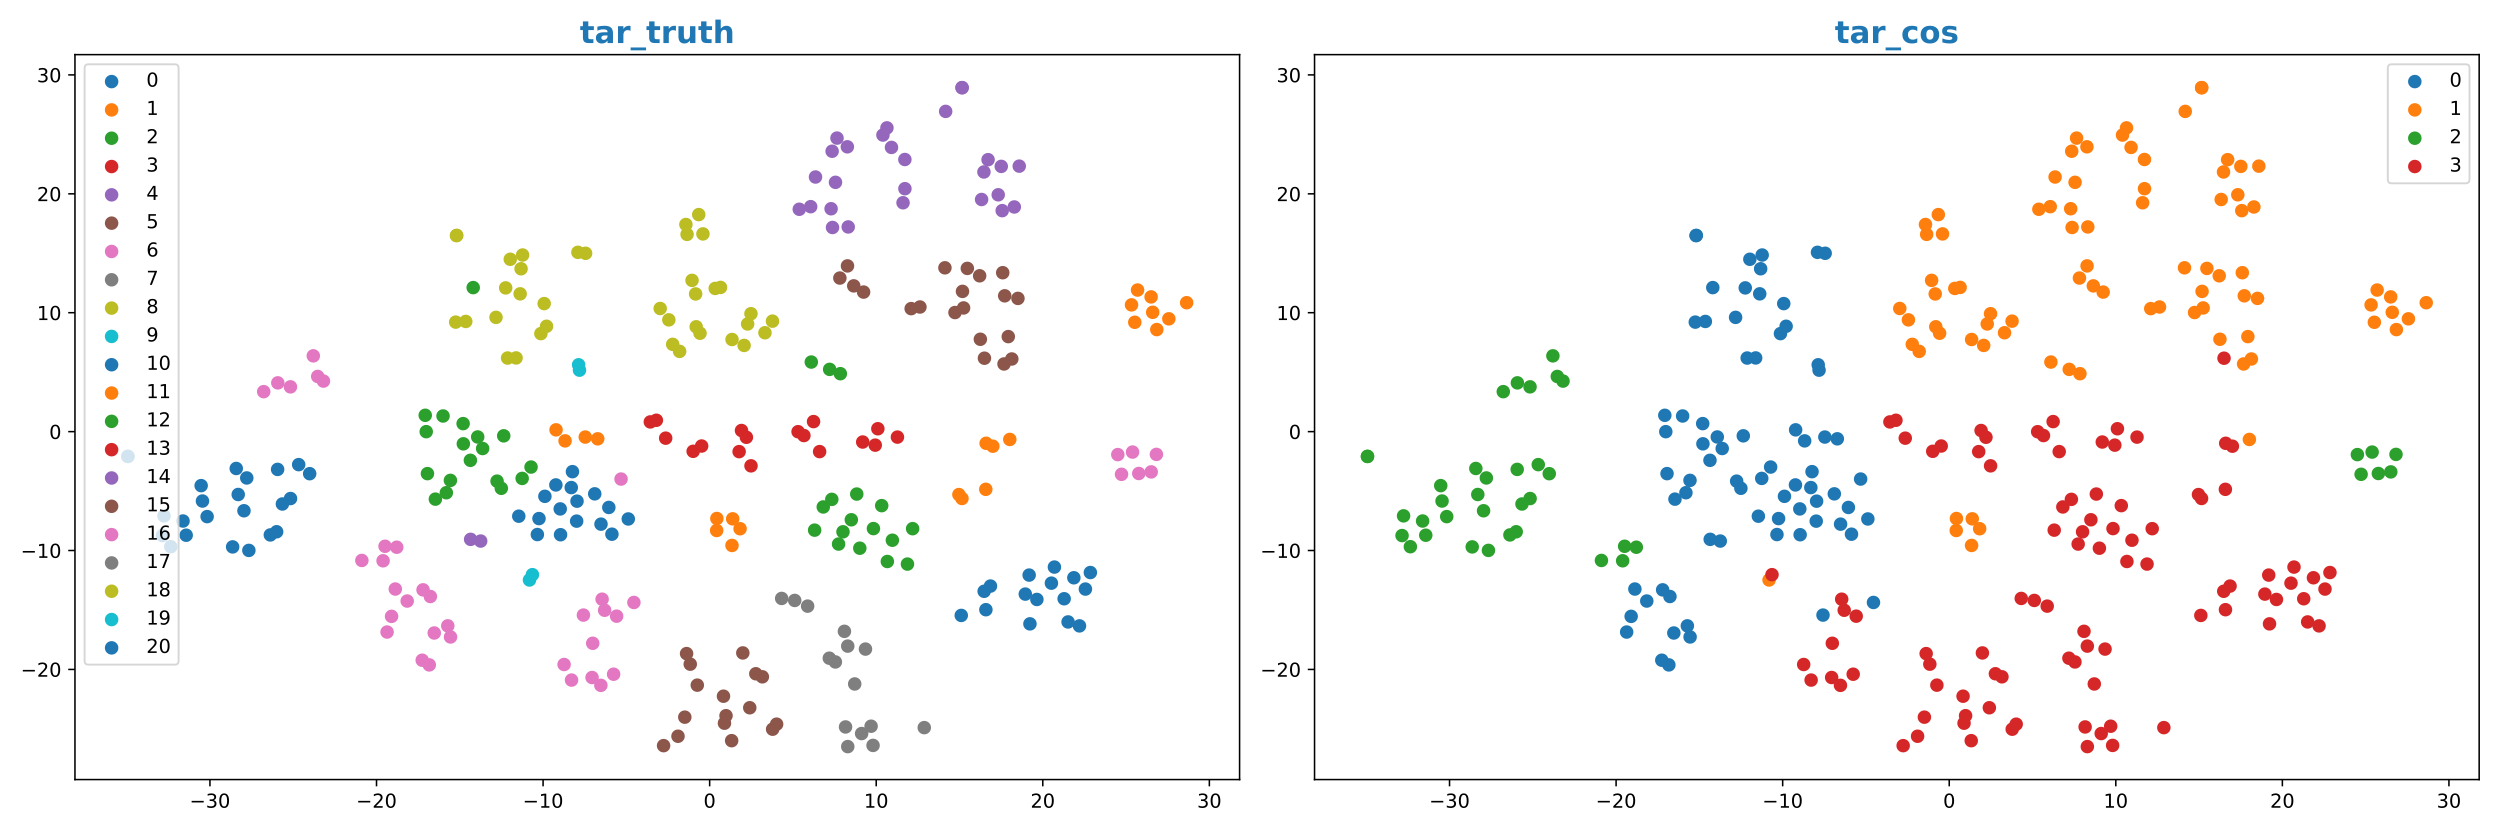 <?xml version="1.0" encoding="utf-8" standalone="no"?>
<!DOCTYPE svg PUBLIC "-//W3C//DTD SVG 1.1//EN"
  "http://www.w3.org/Graphics/SVG/1.1/DTD/svg11.dtd">
<!-- Created with matplotlib (https://matplotlib.org/) -->
<svg height="432pt" version="1.1" viewBox="0 0 1296 432" width="1296pt" xmlns="http://www.w3.org/2000/svg" xmlns:xlink="http://www.w3.org/1999/xlink">
 <defs>
  <style type="text/css">
*{stroke-linecap:butt;stroke-linejoin:round;}
  </style>
 </defs>
 <g id="figure_1">
  <g id="patch_1">
   <path d="M 0 432 
L 1296 432 
L 1296 0 
L 0 0 
z
" style="fill:#ffffff;"/>
  </g>
  <g id="axes_1">
   <g id="patch_2">
    <path d="M 38.86 404.12 
L 642.6 404.12 
L 642.6 28.32 
L 38.86 28.32 
z
" style="fill:#ffffff;"/>
   </g>
   <g id="PathCollection_1">
    <defs>
     <path d="M 0 3 
C 0.796 3 1.559 2.684 2.121 2.121 
C 2.684 1.559 3 0.796 3 0 
C 3 -0.796 2.684 -1.559 2.121 -2.121 
C 1.559 -2.684 0.796 -3 0 -3 
C -0.796 -3 -1.559 -2.684 -2.121 -2.121 
C -2.684 -1.559 -3 -0.796 -3 0 
C -3 0.796 -2.684 1.559 -2.121 2.121 
C -1.559 2.684 -0.796 3 0 3 
z
" id="mde3b78324b" style="stroke:#1f77b4;"/>
    </defs>
    <g clip-path="url(#p460b18d87d)">
     <use style="fill:#1f77b4;stroke:#1f77b4;" x="290.422" xlink:href="#mde3b78324b" y="263.822"/>
     <use style="fill:#1f77b4;stroke:#1f77b4;" x="298.931" xlink:href="#mde3b78324b" y="270.154"/>
     <use style="fill:#1f77b4;stroke:#1f77b4;" x="290.589" xlink:href="#mde3b78324b" y="277.2"/>
     <use style="fill:#1f77b4;stroke:#1f77b4;" x="278.573" xlink:href="#mde3b78324b" y="277.105"/>
     <use style="fill:#1f77b4;stroke:#1f77b4;" x="325.698" xlink:href="#mde3b78324b" y="269.033"/>
     <use style="fill:#1f77b4;stroke:#1f77b4;" x="317.217" xlink:href="#mde3b78324b" y="276.924"/>
     <use style="fill:#1f77b4;stroke:#1f77b4;" x="311.561" xlink:href="#mde3b78324b" y="271.716"/>
     <use style="fill:#1f77b4;stroke:#1f77b4;" x="315.614" xlink:href="#mde3b78324b" y="263.058"/>
     <use style="fill:#1f77b4;stroke:#1f77b4;" x="308.311" xlink:href="#mde3b78324b" y="256.01"/>
     <use style="fill:#1f77b4;stroke:#1f77b4;" x="299.126" xlink:href="#mde3b78324b" y="259.804"/>
     <use style="fill:#1f77b4;stroke:#1f77b4;" x="268.932" xlink:href="#mde3b78324b" y="267.595"/>
     <use style="fill:#1f77b4;stroke:#1f77b4;" x="279.411" xlink:href="#mde3b78324b" y="268.829"/>
     <use style="fill:#1f77b4;stroke:#1f77b4;" x="282.469" xlink:href="#mde3b78324b" y="257.292"/>
     <use style="fill:#1f77b4;stroke:#1f77b4;" x="296.141" xlink:href="#mde3b78324b" y="252.756"/>
     <use style="fill:#1f77b4;stroke:#1f77b4;" x="296.759" xlink:href="#mde3b78324b" y="244.506"/>
     <use style="fill:#1f77b4;stroke:#1f77b4;" x="288.157" xlink:href="#mde3b78324b" y="251.389"/>
    </g>
   </g>
   <g id="PathCollection_2">
    <defs>
     <path d="M 0 3 
C 0.796 3 1.559 2.684 2.121 2.121 
C 2.684 1.559 3 0.796 3 0 
C 3 -0.796 2.684 -1.559 2.121 -2.121 
C 1.559 -2.684 0.796 -3 0 -3 
C -0.796 -3 -1.559 -2.684 -2.121 -2.121 
C -2.684 -1.559 -3 -0.796 -3 0 
C -3 0.796 -2.684 1.559 -2.121 2.121 
C -1.559 2.684 -0.796 3 0 3 
z
" id="m37021d0b13" style="stroke:#ff7f0e;"/>
    </defs>
    <g clip-path="url(#p460b18d87d)">
     <use style="fill:#ff7f0e;stroke:#ff7f0e;" x="292.935" xlink:href="#m37021d0b13" y="228.547"/>
     <use style="fill:#ff7f0e;stroke:#ff7f0e;" x="288.259" xlink:href="#m37021d0b13" y="222.832"/>
     <use style="fill:#ff7f0e;stroke:#ff7f0e;" x="309.863" xlink:href="#m37021d0b13" y="227.483"/>
     <use style="fill:#ff7f0e;stroke:#ff7f0e;" x="303.403" xlink:href="#m37021d0b13" y="226.567"/>
    </g>
   </g>
   <g id="PathCollection_3">
    <defs>
     <path d="M 0 3 
C 0.796 3 1.559 2.684 2.121 2.121 
C 2.684 1.559 3 0.796 3 0 
C 3 -0.796 2.684 -1.559 2.121 -2.121 
C 1.559 -2.684 0.796 -3 0 -3 
C -0.796 -3 -1.559 -2.684 -2.121 -2.121 
C -2.684 -1.559 -3 -0.796 -3 0 
C -3 0.796 -2.684 1.559 -2.121 2.121 
C -1.559 2.684 -0.796 3 0 3 
z
" id="m21fd9da546" style="stroke:#2ca02c;"/>
    </defs>
    <g clip-path="url(#p460b18d87d)">
     <use style="fill:#2ca02c;stroke:#2ca02c;" x="243.849" xlink:href="#m21fd9da546" y="238.629"/>
     <use style="fill:#2ca02c;stroke:#2ca02c;" x="240.083" xlink:href="#m21fd9da546" y="219.603"/>
     <use style="fill:#2ca02c;stroke:#2ca02c;" x="220.438" xlink:href="#m21fd9da546" y="215.291"/>
     <use style="fill:#2ca02c;stroke:#2ca02c;" x="220.952" xlink:href="#m21fd9da546" y="223.77"/>
     <use style="fill:#2ca02c;stroke:#2ca02c;" x="240.195" xlink:href="#m21fd9da546" y="230.075"/>
     <use style="fill:#2ca02c;stroke:#2ca02c;" x="247.641" xlink:href="#m21fd9da546" y="226.521"/>
     <use style="fill:#2ca02c;stroke:#2ca02c;" x="250.194" xlink:href="#m21fd9da546" y="232.51"/>
     <use style="fill:#2ca02c;stroke:#2ca02c;" x="229.675" xlink:href="#m21fd9da546" y="215.647"/>
     <use style="fill:#2ca02c;stroke:#2ca02c;" x="261.124" xlink:href="#m21fd9da546" y="225.934"/>
     <use style="fill:#2ca02c;stroke:#2ca02c;" x="225.702" xlink:href="#m21fd9da546" y="258.754"/>
     <use style="fill:#2ca02c;stroke:#2ca02c;" x="231.379" xlink:href="#m21fd9da546" y="255.43"/>
     <use style="fill:#2ca02c;stroke:#2ca02c;" x="233.494" xlink:href="#m21fd9da546" y="249.031"/>
     <use style="fill:#2ca02c;stroke:#2ca02c;" x="221.587" xlink:href="#m21fd9da546" y="245.531"/>
     <use style="fill:#2ca02c;stroke:#2ca02c;" x="257.68" xlink:href="#m21fd9da546" y="249.431"/>
     <use style="fill:#2ca02c;stroke:#2ca02c;" x="270.687" xlink:href="#m21fd9da546" y="248.01"/>
     <use style="fill:#2ca02c;stroke:#2ca02c;" x="259.88" xlink:href="#m21fd9da546" y="253.128"/>
     <use style="fill:#2ca02c;stroke:#2ca02c;" x="275.291" xlink:href="#m21fd9da546" y="242.118"/>
    </g>
   </g>
   <g id="PathCollection_4">
    <defs>
     <path d="M 0 3 
C 0.796 3 1.559 2.684 2.121 2.121 
C 2.684 1.559 3 0.796 3 0 
C 3 -0.796 2.684 -1.559 2.121 -2.121 
C 1.559 -2.684 0.796 -3 0 -3 
C -0.796 -3 -1.559 -2.684 -2.121 -2.121 
C -2.684 -1.559 -3 -0.796 -3 0 
C -3 0.796 -2.684 1.559 -2.121 2.121 
C -1.559 2.684 -0.796 3 0 3 
z
" id="m14dd5b0761" style="stroke:#d62728;"/>
    </defs>
    <g clip-path="url(#p460b18d87d)">
     <use style="fill:#d62728;stroke:#d62728;" x="345.085" xlink:href="#m14dd5b0761" y="227.143"/>
     <use style="fill:#d62728;stroke:#d62728;" x="359.335" xlink:href="#m14dd5b0761" y="233.957"/>
     <use style="fill:#d62728;stroke:#d62728;" x="363.727" xlink:href="#m14dd5b0761" y="231.217"/>
     <use style="fill:#d62728;stroke:#d62728;" x="340.262" xlink:href="#m14dd5b0761" y="217.861"/>
     <use style="fill:#d62728;stroke:#d62728;" x="337.131" xlink:href="#m14dd5b0761" y="218.724"/>
    </g>
   </g>
   <g id="PathCollection_5">
    <defs>
     <path d="M 0 3 
C 0.796 3 1.559 2.684 2.121 2.121 
C 2.684 1.559 3 0.796 3 0 
C 3 -0.796 2.684 -1.559 2.121 -2.121 
C 1.559 -2.684 0.796 -3 0 -3 
C -0.796 -3 -1.559 -2.684 -2.121 -2.121 
C -2.684 -1.559 -3 -0.796 -3 0 
C -3 0.796 -2.684 1.559 -2.121 2.121 
C -1.559 2.684 -0.796 3 0 3 
z
" id="m310db1f606" style="stroke:#9467bd;"/>
    </defs>
    <g clip-path="url(#p460b18d87d)">
     <use style="fill:#9467bd;stroke:#9467bd;" x="243.972" xlink:href="#m310db1f606" y="279.601"/>
     <use style="fill:#9467bd;stroke:#9467bd;" x="249.189" xlink:href="#m310db1f606" y="280.486"/>
    </g>
   </g>
   <g id="PathCollection_6">
    <defs>
     <path d="M 0 3 
C 0.796 3 1.559 2.684 2.121 2.121 
C 2.684 1.559 3 0.796 3 0 
C 3 -0.796 2.684 -1.559 2.121 -2.121 
C 1.559 -2.684 0.796 -3 0 -3 
C -0.796 -3 -1.559 -2.684 -2.121 -2.121 
C -2.684 -1.559 -3 -0.796 -3 0 
C -3 0.796 -2.684 1.559 -2.121 2.121 
C -1.559 2.684 -0.796 3 0 3 
z
" id="mb316247fda" style="stroke:#8c564b;"/>
    </defs>
    <g clip-path="url(#p460b18d87d)">
     <use style="fill:#8c564b;stroke:#8c564b;" x="508.215" xlink:href="#mb316247fda" y="175.875"/>
     <use style="fill:#8c564b;stroke:#8c564b;" x="522.694" xlink:href="#mb316247fda" y="174.489"/>
     <use style="fill:#8c564b;stroke:#8c564b;" x="520.486" xlink:href="#mb316247fda" y="188.677"/>
     <use style="fill:#8c564b;stroke:#8c564b;" x="442.581" xlink:href="#mb316247fda" y="148.198"/>
     <use style="fill:#8c564b;stroke:#8c564b;" x="510.337" xlink:href="#mb316247fda" y="185.692"/>
     <use style="fill:#8c564b;stroke:#8c564b;" x="447.686" xlink:href="#mb316247fda" y="151.413"/>
     <use style="fill:#8c564b;stroke:#8c564b;" x="439.342" xlink:href="#mb316247fda" y="137.845"/>
     <use style="fill:#8c564b;stroke:#8c564b;" x="435.384" xlink:href="#mb316247fda" y="144.138"/>
     <use style="fill:#8c564b;stroke:#8c564b;" x="524.518" xlink:href="#mb316247fda" y="186.095"/>
     <use style="fill:#8c564b;stroke:#8c564b;" x="527.699" xlink:href="#mb316247fda" y="154.691"/>
     <use style="fill:#8c564b;stroke:#8c564b;" x="499.519" xlink:href="#mb316247fda" y="159.637"/>
     <use style="fill:#8c564b;stroke:#8c564b;" x="495.069" xlink:href="#mb316247fda" y="162.017"/>
     <use style="fill:#8c564b;stroke:#8c564b;" x="520.841" xlink:href="#mb316247fda" y="153.348"/>
     <use style="fill:#8c564b;stroke:#8c564b;" x="507.85" xlink:href="#mb316247fda" y="142.975"/>
     <use style="fill:#8c564b;stroke:#8c564b;" x="472.35" xlink:href="#mb316247fda" y="159.993"/>
     <use style="fill:#8c564b;stroke:#8c564b;" x="489.846" xlink:href="#mb316247fda" y="138.831"/>
     <use style="fill:#8c564b;stroke:#8c564b;" x="476.894" xlink:href="#mb316247fda" y="159.149"/>
     <use style="fill:#8c564b;stroke:#8c564b;" x="501.466" xlink:href="#mb316247fda" y="139.141"/>
     <use style="fill:#8c564b;stroke:#8c564b;" x="519.816" xlink:href="#mb316247fda" y="141.372"/>
     <use style="fill:#8c564b;stroke:#8c564b;" x="498.952" xlink:href="#mb316247fda" y="151.051"/>
    </g>
   </g>
   <g id="PathCollection_7">
    <defs>
     <path d="M 0 3 
C 0.796 3 1.559 2.684 2.121 2.121 
C 2.684 1.559 3 0.796 3 0 
C 3 -0.796 2.684 -1.559 2.121 -2.121 
C 1.559 -2.684 0.796 -3 0 -3 
C -0.796 -3 -1.559 -2.684 -2.121 -2.121 
C -2.684 -1.559 -3 -0.796 -3 0 
C -3 0.796 -2.684 1.559 -2.121 2.121 
C -1.559 2.684 -0.796 3 0 3 
z
" id="m1a07c7d673" style="stroke:#e377c2;"/>
    </defs>
    <g clip-path="url(#p460b18d87d)">
     <use style="fill:#e377c2;stroke:#e377c2;" x="307.274" xlink:href="#m1a07c7d673" y="333.48"/>
     <use style="fill:#e377c2;stroke:#e377c2;" x="318.096" xlink:href="#m1a07c7d673" y="349.514"/>
     <use style="fill:#e377c2;stroke:#e377c2;" x="302.446" xlink:href="#m1a07c7d673" y="318.86"/>
     <use style="fill:#e377c2;stroke:#e377c2;" x="313.444" xlink:href="#m1a07c7d673" y="316.354"/>
     <use style="fill:#e377c2;stroke:#e377c2;" x="312.131" xlink:href="#m1a07c7d673" y="310.626"/>
     <use style="fill:#e377c2;stroke:#e377c2;" x="319.656" xlink:href="#m1a07c7d673" y="319.423"/>
     <use style="fill:#e377c2;stroke:#e377c2;" x="328.61" xlink:href="#m1a07c7d673" y="312.317"/>
     <use style="fill:#e377c2;stroke:#e377c2;" x="311.491" xlink:href="#m1a07c7d673" y="355.28"/>
     <use style="fill:#e377c2;stroke:#e377c2;" x="306.931" xlink:href="#m1a07c7d673" y="351.221"/>
     <use style="fill:#e377c2;stroke:#e377c2;" x="296.285" xlink:href="#m1a07c7d673" y="352.551"/>
     <use style="fill:#e377c2;stroke:#e377c2;" x="292.427" xlink:href="#m1a07c7d673" y="344.477"/>
    </g>
   </g>
   <g id="PathCollection_8">
    <defs>
     <path d="M 0 3 
C 0.796 3 1.559 2.684 2.121 2.121 
C 2.684 1.559 3 0.796 3 0 
C 3 -0.796 2.684 -1.559 2.121 -2.121 
C 1.559 -2.684 0.796 -3 0 -3 
C -0.796 -3 -1.559 -2.684 -2.121 -2.121 
C -2.684 -1.559 -3 -0.796 -3 0 
C -3 0.796 -2.684 1.559 -2.121 2.121 
C -1.559 2.684 -0.796 3 0 3 
z
" id="m97c59df331" style="stroke:#7f7f7f;"/>
    </defs>
    <g clip-path="url(#p460b18d87d)">
     <use style="fill:#7f7f7f;stroke:#7f7f7f;" x="443.082" xlink:href="#m97c59df331" y="354.562"/>
     <use style="fill:#7f7f7f;stroke:#7f7f7f;" x="451.581" xlink:href="#m97c59df331" y="376.469"/>
     <use style="fill:#7f7f7f;stroke:#7f7f7f;" x="446.668" xlink:href="#m97c59df331" y="380.271"/>
     <use style="fill:#7f7f7f;stroke:#7f7f7f;" x="439.475" xlink:href="#m97c59df331" y="387.038"/>
     <use style="fill:#7f7f7f;stroke:#7f7f7f;" x="452.588" xlink:href="#m97c59df331" y="386.423"/>
     <use style="fill:#7f7f7f;stroke:#7f7f7f;" x="438.328" xlink:href="#m97c59df331" y="376.854"/>
     <use style="fill:#7f7f7f;stroke:#7f7f7f;" x="448.66" xlink:href="#m97c59df331" y="336.483"/>
     <use style="fill:#7f7f7f;stroke:#7f7f7f;" x="439.47" xlink:href="#m97c59df331" y="334.94"/>
     <use style="fill:#7f7f7f;stroke:#7f7f7f;" x="437.745" xlink:href="#m97c59df331" y="327.282"/>
     <use style="fill:#7f7f7f;stroke:#7f7f7f;" x="405.22" xlink:href="#m97c59df331" y="310.23"/>
     <use style="fill:#7f7f7f;stroke:#7f7f7f;" x="411.978" xlink:href="#m97c59df331" y="311.268"/>
     <use style="fill:#7f7f7f;stroke:#7f7f7f;" x="418.678" xlink:href="#m97c59df331" y="314.216"/>
     <use style="fill:#7f7f7f;stroke:#7f7f7f;" x="429.92" xlink:href="#m97c59df331" y="341.208"/>
     <use style="fill:#7f7f7f;stroke:#7f7f7f;" x="433.052" xlink:href="#m97c59df331" y="343.152"/>
    </g>
   </g>
   <g id="PathCollection_9">
    <defs>
     <path d="M 0 3 
C 0.796 3 1.559 2.684 2.121 2.121 
C 2.684 1.559 3 0.796 3 0 
C 3 -0.796 2.684 -1.559 2.121 -2.121 
C 1.559 -2.684 0.796 -3 0 -3 
C -0.796 -3 -1.559 -2.684 -2.121 -2.121 
C -2.684 -1.559 -3 -0.796 -3 0 
C -3 0.796 -2.684 1.559 -2.121 2.121 
C -1.559 2.684 -0.796 3 0 3 
z
" id="m9151794b93" style="stroke:#bcbd22;"/>
    </defs>
    <g clip-path="url(#p460b18d87d)">
     <use style="fill:#bcbd22;stroke:#bcbd22;" x="270.119" xlink:href="#m9151794b93" y="139.328"/>
     <use style="fill:#bcbd22;stroke:#bcbd22;" x="270.908" xlink:href="#m9151794b93" y="132.202"/>
     <use style="fill:#bcbd22;stroke:#bcbd22;" x="264.523" xlink:href="#m9151794b93" y="134.407"/>
     <use style="fill:#bcbd22;stroke:#bcbd22;" x="262.142" xlink:href="#m9151794b93" y="149.245"/>
     <use style="fill:#bcbd22;stroke:#bcbd22;" x="269.647" xlink:href="#m9151794b93" y="152.325"/>
     <use style="fill:#bcbd22;stroke:#bcbd22;" x="282.098" xlink:href="#m9151794b93" y="157.385"/>
     <use style="fill:#bcbd22;stroke:#bcbd22;" x="283.329" xlink:href="#m9151794b93" y="169.138"/>
     <use style="fill:#bcbd22;stroke:#bcbd22;" x="267.532" xlink:href="#m9151794b93" y="185.554"/>
     <use style="fill:#bcbd22;stroke:#bcbd22;" x="263.144" xlink:href="#m9151794b93" y="185.604"/>
     <use style="fill:#bcbd22;stroke:#bcbd22;" x="303.569" xlink:href="#m9151794b93" y="131.305"/>
     <use style="fill:#bcbd22;stroke:#bcbd22;" x="299.592" xlink:href="#m9151794b93" y="130.806"/>
     <use style="fill:#bcbd22;stroke:#bcbd22;" x="280.388" xlink:href="#m9151794b93" y="172.944"/>
     <use style="fill:#bcbd22;stroke:#bcbd22;" x="236.638" xlink:href="#m9151794b93" y="122.15"/>
     <use style="fill:#bcbd22;stroke:#bcbd22;" x="236.754" xlink:href="#m9151794b93" y="122.02"/>
     <use style="fill:#bcbd22;stroke:#bcbd22;" x="241.454" xlink:href="#m9151794b93" y="166.64"/>
     <use style="fill:#bcbd22;stroke:#bcbd22;" x="236.237" xlink:href="#m9151794b93" y="166.984"/>
     <use style="fill:#bcbd22;stroke:#bcbd22;" x="257.131" xlink:href="#m9151794b93" y="164.522"/>
    </g>
   </g>
   <g id="PathCollection_10">
    <defs>
     <path d="M 0 3 
C 0.796 3 1.559 2.684 2.121 2.121 
C 2.684 1.559 3 0.796 3 0 
C 3 -0.796 2.684 -1.559 2.121 -2.121 
C 1.559 -2.684 0.796 -3 0 -3 
C -0.796 -3 -1.559 -2.684 -2.121 -2.121 
C -2.684 -1.559 -3 -0.796 -3 0 
C -3 0.796 -2.684 1.559 -2.121 2.121 
C -1.559 2.684 -0.796 3 0 3 
z
" id="mb5789aaa9a" style="stroke:#17becf;"/>
    </defs>
    <g clip-path="url(#p460b18d87d)">
     <use style="fill:#17becf;stroke:#17becf;" x="299.954" xlink:href="#mb5789aaa9a" y="189.105"/>
     <use style="fill:#17becf;stroke:#17becf;" x="300.401" xlink:href="#mb5789aaa9a" y="191.891"/>
    </g>
   </g>
   <g id="PathCollection_11">
    <g clip-path="url(#p460b18d87d)">
     <use style="fill:#1f77b4;stroke:#1f77b4;" x="140.14" xlink:href="#mde3b78324b" y="277.307"/>
     <use style="fill:#1f77b4;stroke:#1f77b4;" x="129.008" xlink:href="#mde3b78324b" y="285.323"/>
     <use style="fill:#1f77b4;stroke:#1f77b4;" x="143.406" xlink:href="#mde3b78324b" y="275.661"/>
     <use style="fill:#1f77b4;stroke:#1f77b4;" x="120.597" xlink:href="#mde3b78324b" y="283.515"/>
     <use style="fill:#1f77b4;stroke:#1f77b4;" x="94.877" xlink:href="#mde3b78324b" y="270.096"/>
     <use style="fill:#1f77b4;stroke:#1f77b4;" x="85.01" xlink:href="#mde3b78324b" y="267.418"/>
     <use style="fill:#1f77b4;stroke:#1f77b4;" x="88.534" xlink:href="#mde3b78324b" y="283.411"/>
     <use style="fill:#1f77b4;stroke:#1f77b4;" x="84.222" xlink:href="#mde3b78324b" y="277.635"/>
     <use style="fill:#1f77b4;stroke:#1f77b4;" x="96.517" xlink:href="#mde3b78324b" y="277.459"/>
     <use style="fill:#1f77b4;stroke:#1f77b4;" x="66.303" xlink:href="#mde3b78324b" y="236.58"/>
     <use style="fill:#1f77b4;stroke:#1f77b4;" x="126.475" xlink:href="#mde3b78324b" y="264.777"/>
     <use style="fill:#1f77b4;stroke:#1f77b4;" x="66.304" xlink:href="#mde3b78324b" y="236.627"/>
     <use style="fill:#1f77b4;stroke:#1f77b4;" x="146.398" xlink:href="#mde3b78324b" y="261.267"/>
     <use style="fill:#1f77b4;stroke:#1f77b4;" x="150.609" xlink:href="#mde3b78324b" y="258.439"/>
     <use style="fill:#1f77b4;stroke:#1f77b4;" x="123.494" xlink:href="#mde3b78324b" y="256.346"/>
     <use style="fill:#1f77b4;stroke:#1f77b4;" x="104.958" xlink:href="#mde3b78324b" y="259.736"/>
     <use style="fill:#1f77b4;stroke:#1f77b4;" x="104.277" xlink:href="#mde3b78324b" y="251.752"/>
     <use style="fill:#1f77b4;stroke:#1f77b4;" x="107.377" xlink:href="#mde3b78324b" y="267.809"/>
     <use style="fill:#1f77b4;stroke:#1f77b4;" x="160.534" xlink:href="#mde3b78324b" y="245.558"/>
     <use style="fill:#1f77b4;stroke:#1f77b4;" x="154.835" xlink:href="#mde3b78324b" y="240.863"/>
     <use style="fill:#1f77b4;stroke:#1f77b4;" x="122.471" xlink:href="#mde3b78324b" y="242.86"/>
     <use style="fill:#1f77b4;stroke:#1f77b4;" x="127.925" xlink:href="#mde3b78324b" y="247.77"/>
     <use style="fill:#1f77b4;stroke:#1f77b4;" x="143.915" xlink:href="#mde3b78324b" y="243.341"/>
    </g>
   </g>
   <g id="PathCollection_12">
    <g clip-path="url(#p460b18d87d)">
     <use style="fill:#ff7f0e;stroke:#ff7f0e;" x="498.685" xlink:href="#m37021d0b13" y="258.407"/>
     <use style="fill:#ff7f0e;stroke:#ff7f0e;" x="497.093" xlink:href="#m37021d0b13" y="256.386"/>
     <use style="fill:#ff7f0e;stroke:#ff7f0e;" x="511.033" xlink:href="#m37021d0b13" y="253.664"/>
     <use style="fill:#ff7f0e;stroke:#ff7f0e;" x="511.213" xlink:href="#m37021d0b13" y="229.801"/>
     <use style="fill:#ff7f0e;stroke:#ff7f0e;" x="514.679" xlink:href="#m37021d0b13" y="231.305"/>
     <use style="fill:#ff7f0e;stroke:#ff7f0e;" x="523.472" xlink:href="#m37021d0b13" y="227.81"/>
     <use style="fill:#ff7f0e;stroke:#ff7f0e;" x="589.714" xlink:href="#m37021d0b13" y="150.353"/>
     <use style="fill:#ff7f0e;stroke:#ff7f0e;" x="596.737" xlink:href="#m37021d0b13" y="153.916"/>
     <use style="fill:#ff7f0e;stroke:#ff7f0e;" x="586.582" xlink:href="#m37021d0b13" y="158.055"/>
     <use style="fill:#ff7f0e;stroke:#ff7f0e;" x="615.157" xlink:href="#m37021d0b13" y="156.929"/>
     <use style="fill:#ff7f0e;stroke:#ff7f0e;" x="588.271" xlink:href="#m37021d0b13" y="167.068"/>
     <use style="fill:#ff7f0e;stroke:#ff7f0e;" x="599.686" xlink:href="#m37021d0b13" y="170.855"/>
     <use style="fill:#ff7f0e;stroke:#ff7f0e;" x="605.923" xlink:href="#m37021d0b13" y="165.279"/>
     <use style="fill:#ff7f0e;stroke:#ff7f0e;" x="597.552" xlink:href="#m37021d0b13" y="161.901"/>
     <use style="fill:#ff7f0e;stroke:#ff7f0e;" x="379.465" xlink:href="#m37021d0b13" y="282.759"/>
     <use style="fill:#ff7f0e;stroke:#ff7f0e;" x="383.65" xlink:href="#m37021d0b13" y="274.096"/>
     <use style="fill:#ff7f0e;stroke:#ff7f0e;" x="379.822" xlink:href="#m37021d0b13" y="268.965"/>
     <use style="fill:#ff7f0e;stroke:#ff7f0e;" x="371.62" xlink:href="#m37021d0b13" y="268.791"/>
     <use style="fill:#ff7f0e;stroke:#ff7f0e;" x="371.513" xlink:href="#m37021d0b13" y="275.005"/>
    </g>
   </g>
   <g id="PathCollection_13">
    <g clip-path="url(#p460b18d87d)">
     <use style="fill:#2ca02c;stroke:#2ca02c;" x="422.305" xlink:href="#m21fd9da546" y="274.828"/>
     <use style="fill:#2ca02c;stroke:#2ca02c;" x="435.636" xlink:href="#m21fd9da546" y="193.72"/>
     <use style="fill:#2ca02c;stroke:#2ca02c;" x="430.086" xlink:href="#m21fd9da546" y="191.481"/>
     <use style="fill:#2ca02c;stroke:#2ca02c;" x="420.578" xlink:href="#m21fd9da546" y="187.691"/>
     <use style="fill:#2ca02c;stroke:#2ca02c;" x="245.306" xlink:href="#m21fd9da546" y="149.087"/>
     <use style="fill:#2ca02c;stroke:#2ca02c;" x="444.141" xlink:href="#m21fd9da546" y="256.119"/>
     <use style="fill:#2ca02c;stroke:#2ca02c;" x="431.204" xlink:href="#m21fd9da546" y="258.873"/>
     <use style="fill:#2ca02c;stroke:#2ca02c;" x="426.778" xlink:href="#m21fd9da546" y="262.802"/>
     <use style="fill:#2ca02c;stroke:#2ca02c;" x="445.722" xlink:href="#m21fd9da546" y="284.186"/>
     <use style="fill:#2ca02c;stroke:#2ca02c;" x="441.319" xlink:href="#m21fd9da546" y="269.448"/>
     <use style="fill:#2ca02c;stroke:#2ca02c;" x="437.004" xlink:href="#m21fd9da546" y="275.691"/>
     <use style="fill:#2ca02c;stroke:#2ca02c;" x="434.719" xlink:href="#m21fd9da546" y="282.04"/>
     <use style="fill:#2ca02c;stroke:#2ca02c;" x="459.999" xlink:href="#m21fd9da546" y="291.075"/>
     <use style="fill:#2ca02c;stroke:#2ca02c;" x="473.104" xlink:href="#m21fd9da546" y="274.062"/>
     <use style="fill:#2ca02c;stroke:#2ca02c;" x="457.079" xlink:href="#m21fd9da546" y="262.12"/>
     <use style="fill:#2ca02c;stroke:#2ca02c;" x="452.787" xlink:href="#m21fd9da546" y="274.018"/>
     <use style="fill:#2ca02c;stroke:#2ca02c;" x="462.606" xlink:href="#m21fd9da546" y="280.055"/>
     <use style="fill:#2ca02c;stroke:#2ca02c;" x="470.427" xlink:href="#m21fd9da546" y="292.419"/>
    </g>
   </g>
   <g id="PathCollection_14">
    <g clip-path="url(#p460b18d87d)">
     <use style="fill:#d62728;stroke:#d62728;" x="389.32" xlink:href="#m14dd5b0761" y="241.492"/>
     <use style="fill:#d62728;stroke:#d62728;" x="421.743" xlink:href="#m14dd5b0761" y="218.549"/>
     <use style="fill:#d62728;stroke:#d62728;" x="413.724" xlink:href="#m14dd5b0761" y="223.794"/>
     <use style="fill:#d62728;stroke:#d62728;" x="416.74" xlink:href="#m14dd5b0761" y="225.786"/>
     <use style="fill:#d62728;stroke:#d62728;" x="455.078" xlink:href="#m14dd5b0761" y="222.262"/>
     <use style="fill:#d62728;stroke:#d62728;" x="424.889" xlink:href="#m14dd5b0761" y="234.115"/>
     <use style="fill:#d62728;stroke:#d62728;" x="465.231" xlink:href="#m14dd5b0761" y="226.597"/>
     <use style="fill:#d62728;stroke:#d62728;" x="453.72" xlink:href="#m14dd5b0761" y="230.762"/>
     <use style="fill:#d62728;stroke:#d62728;" x="447.229" xlink:href="#m14dd5b0761" y="229.145"/>
     <use style="fill:#d62728;stroke:#d62728;" x="383.161" xlink:href="#m14dd5b0761" y="234.125"/>
     <use style="fill:#d62728;stroke:#d62728;" x="384.397" xlink:href="#m14dd5b0761" y="223.176"/>
     <use style="fill:#d62728;stroke:#d62728;" x="386.925" xlink:href="#m14dd5b0761" y="226.68"/>
    </g>
   </g>
   <g id="PathCollection_15">
    <g clip-path="url(#p460b18d87d)">
     <use style="fill:#9467bd;stroke:#9467bd;" x="498.76" xlink:href="#m310db1f606" y="45.504"/>
     <use style="fill:#9467bd;stroke:#9467bd;" x="498.723" xlink:href="#m310db1f606" y="45.402"/>
     <use style="fill:#9467bd;stroke:#9467bd;" x="490.235" xlink:href="#m310db1f606" y="57.747"/>
     <use style="fill:#9467bd;stroke:#9467bd;" x="512.214" xlink:href="#m310db1f606" y="82.781"/>
     <use style="fill:#9467bd;stroke:#9467bd;" x="528.376" xlink:href="#m310db1f606" y="86.127"/>
     <use style="fill:#9467bd;stroke:#9467bd;" x="510.069" xlink:href="#m310db1f606" y="89.149"/>
     <use style="fill:#9467bd;stroke:#9467bd;" x="519.054" xlink:href="#m310db1f606" y="86.253"/>
     <use style="fill:#9467bd;stroke:#9467bd;" x="519.543" xlink:href="#m310db1f606" y="109.2"/>
     <use style="fill:#9467bd;stroke:#9467bd;" x="517.477" xlink:href="#m310db1f606" y="100.974"/>
     <use style="fill:#9467bd;stroke:#9467bd;" x="525.815" xlink:href="#m310db1f606" y="107.291"/>
     <use style="fill:#9467bd;stroke:#9467bd;" x="508.86" xlink:href="#m310db1f606" y="103.416"/>
     <use style="fill:#9467bd;stroke:#9467bd;" x="457.713" xlink:href="#m310db1f606" y="70.01"/>
     <use style="fill:#9467bd;stroke:#9467bd;" x="459.789" xlink:href="#m310db1f606" y="66.292"/>
     <use style="fill:#9467bd;stroke:#9467bd;" x="468.136" xlink:href="#m310db1f606" y="105.109"/>
     <use style="fill:#9467bd;stroke:#9467bd;" x="439.718" xlink:href="#m310db1f606" y="117.643"/>
     <use style="fill:#9467bd;stroke:#9467bd;" x="431.58" xlink:href="#m310db1f606" y="117.925"/>
     <use style="fill:#9467bd;stroke:#9467bd;" x="469.083" xlink:href="#m310db1f606" y="82.686"/>
     <use style="fill:#9467bd;stroke:#9467bd;" x="433.12" xlink:href="#m310db1f606" y="94.515"/>
     <use style="fill:#9467bd;stroke:#9467bd;" x="462.15" xlink:href="#m310db1f606" y="76.419"/>
     <use style="fill:#9467bd;stroke:#9467bd;" x="469.112" xlink:href="#m310db1f606" y="97.816"/>
     <use style="fill:#9467bd;stroke:#9467bd;" x="414.345" xlink:href="#m310db1f606" y="108.483"/>
     <use style="fill:#9467bd;stroke:#9467bd;" x="420.251" xlink:href="#m310db1f606" y="107.135"/>
     <use style="fill:#9467bd;stroke:#9467bd;" x="430.841" xlink:href="#m310db1f606" y="108.218"/>
     <use style="fill:#9467bd;stroke:#9467bd;" x="439.267" xlink:href="#m310db1f606" y="76.106"/>
     <use style="fill:#9467bd;stroke:#9467bd;" x="431.374" xlink:href="#m310db1f606" y="78.397"/>
     <use style="fill:#9467bd;stroke:#9467bd;" x="433.904" xlink:href="#m310db1f606" y="71.587"/>
     <use style="fill:#9467bd;stroke:#9467bd;" x="422.761" xlink:href="#m310db1f606" y="91.765"/>
    </g>
   </g>
   <g id="PathCollection_16">
    <g clip-path="url(#p460b18d87d)">
     <use style="fill:#8c564b;stroke:#8c564b;" x="344.004" xlink:href="#mb316247fda" y="386.542"/>
     <use style="fill:#8c564b;stroke:#8c564b;" x="351.478" xlink:href="#mb316247fda" y="381.669"/>
     <use style="fill:#8c564b;stroke:#8c564b;" x="355.002" xlink:href="#mb316247fda" y="371.776"/>
     <use style="fill:#8c564b;stroke:#8c564b;" x="385.076" xlink:href="#mb316247fda" y="338.481"/>
     <use style="fill:#8c564b;stroke:#8c564b;" x="395.204" xlink:href="#mb316247fda" y="350.857"/>
     <use style="fill:#8c564b;stroke:#8c564b;" x="391.818" xlink:href="#mb316247fda" y="349.274"/>
     <use style="fill:#8c564b;stroke:#8c564b;" x="361.477" xlink:href="#mb316247fda" y="355.18"/>
     <use style="fill:#8c564b;stroke:#8c564b;" x="355.923" xlink:href="#mb316247fda" y="338.827"/>
     <use style="fill:#8c564b;stroke:#8c564b;" x="357.823" xlink:href="#mb316247fda" y="344.301"/>
     <use style="fill:#8c564b;stroke:#8c564b;" x="400.534" xlink:href="#mb316247fda" y="378.019"/>
     <use style="fill:#8c564b;stroke:#8c564b;" x="402.597" xlink:href="#mb316247fda" y="375.409"/>
     <use style="fill:#8c564b;stroke:#8c564b;" x="376.367" xlink:href="#mb316247fda" y="371.02"/>
     <use style="fill:#8c564b;stroke:#8c564b;" x="375.56" xlink:href="#mb316247fda" y="374.904"/>
     <use style="fill:#8c564b;stroke:#8c564b;" x="375.053" xlink:href="#mb316247fda" y="360.912"/>
     <use style="fill:#8c564b;stroke:#8c564b;" x="388.675" xlink:href="#mb316247fda" y="366.892"/>
     <use style="fill:#8c564b;stroke:#8c564b;" x="379.288" xlink:href="#mb316247fda" y="383.966"/>
    </g>
   </g>
   <g id="PathCollection_17">
    <g clip-path="url(#p460b18d87d)">
     <use style="fill:#e377c2;stroke:#e377c2;" x="218.875" xlink:href="#m1a07c7d673" y="342.26"/>
     <use style="fill:#e377c2;stroke:#e377c2;" x="321.954" xlink:href="#m1a07c7d673" y="248.344"/>
     <use style="fill:#e377c2;stroke:#e377c2;" x="225.114" xlink:href="#m1a07c7d673" y="328.141"/>
     <use style="fill:#e377c2;stroke:#e377c2;" x="232.124" xlink:href="#m1a07c7d673" y="324.443"/>
     <use style="fill:#e377c2;stroke:#e377c2;" x="233.548" xlink:href="#m1a07c7d673" y="330.196"/>
     <use style="fill:#e377c2;stroke:#e377c2;" x="222.538" xlink:href="#m1a07c7d673" y="344.681"/>
     <use style="fill:#e377c2;stroke:#e377c2;" x="202.992" xlink:href="#m1a07c7d673" y="319.523"/>
     <use style="fill:#e377c2;stroke:#e377c2;" x="200.66" xlink:href="#m1a07c7d673" y="327.65"/>
     <use style="fill:#e377c2;stroke:#e377c2;" x="223.101" xlink:href="#m1a07c7d673" y="309.225"/>
     <use style="fill:#e377c2;stroke:#e377c2;" x="211.088" xlink:href="#m1a07c7d673" y="311.576"/>
     <use style="fill:#e377c2;stroke:#e377c2;" x="219.309" xlink:href="#m1a07c7d673" y="305.778"/>
     <use style="fill:#e377c2;stroke:#e377c2;" x="204.926" xlink:href="#m1a07c7d673" y="305.355"/>
     <use style="fill:#e377c2;stroke:#e377c2;" x="590.345" xlink:href="#m1a07c7d673" y="245.457"/>
     <use style="fill:#e377c2;stroke:#e377c2;" x="579.47" xlink:href="#m1a07c7d673" y="235.665"/>
     <use style="fill:#e377c2;stroke:#e377c2;" x="599.485" xlink:href="#m1a07c7d673" y="235.553"/>
     <use style="fill:#e377c2;stroke:#e377c2;" x="581.397" xlink:href="#m1a07c7d673" y="245.88"/>
     <use style="fill:#e377c2;stroke:#e377c2;" x="596.785" xlink:href="#m1a07c7d673" y="244.635"/>
     <use style="fill:#e377c2;stroke:#e377c2;" x="587.114" xlink:href="#m1a07c7d673" y="234.355"/>
     <use style="fill:#e377c2;stroke:#e377c2;" x="164.704" xlink:href="#m1a07c7d673" y="195.157"/>
     <use style="fill:#e377c2;stroke:#e377c2;" x="150.571" xlink:href="#m1a07c7d673" y="200.543"/>
     <use style="fill:#e377c2;stroke:#e377c2;" x="136.703" xlink:href="#m1a07c7d673" y="203.033"/>
     <use style="fill:#e377c2;stroke:#e377c2;" x="162.417" xlink:href="#m1a07c7d673" y="184.469"/>
     <use style="fill:#e377c2;stroke:#e377c2;" x="167.67" xlink:href="#m1a07c7d673" y="197.553"/>
     <use style="fill:#e377c2;stroke:#e377c2;" x="144.016" xlink:href="#m1a07c7d673" y="198.479"/>
     <use style="fill:#e377c2;stroke:#e377c2;" x="187.589" xlink:href="#m1a07c7d673" y="290.539"/>
     <use style="fill:#e377c2;stroke:#e377c2;" x="199.61" xlink:href="#m1a07c7d673" y="283.188"/>
     <use style="fill:#e377c2;stroke:#e377c2;" x="198.585" xlink:href="#m1a07c7d673" y="290.707"/>
     <use style="fill:#e377c2;stroke:#e377c2;" x="205.669" xlink:href="#m1a07c7d673" y="283.681"/>
    </g>
   </g>
   <g id="PathCollection_18">
    <g clip-path="url(#p460b18d87d)">
     <use style="fill:#7f7f7f;stroke:#7f7f7f;" x="479.142" xlink:href="#m97c59df331" y="377.202"/>
    </g>
   </g>
   <g id="PathCollection_19">
    <g clip-path="url(#p460b18d87d)">
     <use style="fill:#bcbd22;stroke:#bcbd22;" x="360.614" xlink:href="#m9151794b93" y="152.378"/>
     <use style="fill:#bcbd22;stroke:#bcbd22;" x="342.24" xlink:href="#m9151794b93" y="159.922"/>
     <use style="fill:#bcbd22;stroke:#bcbd22;" x="370.77" xlink:href="#m9151794b93" y="149.523"/>
     <use style="fill:#bcbd22;stroke:#bcbd22;" x="346.72" xlink:href="#m9151794b93" y="165.811"/>
     <use style="fill:#bcbd22;stroke:#bcbd22;" x="358.747" xlink:href="#m9151794b93" y="145.339"/>
     <use style="fill:#bcbd22;stroke:#bcbd22;" x="379.488" xlink:href="#m9151794b93" y="175.998"/>
     <use style="fill:#bcbd22;stroke:#bcbd22;" x="362.889" xlink:href="#m9151794b93" y="172.757"/>
     <use style="fill:#bcbd22;stroke:#bcbd22;" x="389.297" xlink:href="#m9151794b93" y="162.637"/>
     <use style="fill:#bcbd22;stroke:#bcbd22;" x="348.731" xlink:href="#m9151794b93" y="178.51"/>
     <use style="fill:#bcbd22;stroke:#bcbd22;" x="400.454" xlink:href="#m9151794b93" y="166.489"/>
     <use style="fill:#bcbd22;stroke:#bcbd22;" x="385.745" xlink:href="#m9151794b93" y="179.068"/>
     <use style="fill:#bcbd22;stroke:#bcbd22;" x="360.903" xlink:href="#m9151794b93" y="169.41"/>
     <use style="fill:#bcbd22;stroke:#bcbd22;" x="387.578" xlink:href="#m9151794b93" y="167.934"/>
     <use style="fill:#bcbd22;stroke:#bcbd22;" x="352.32" xlink:href="#m9151794b93" y="182.156"/>
     <use style="fill:#bcbd22;stroke:#bcbd22;" x="396.55" xlink:href="#m9151794b93" y="172.496"/>
     <use style="fill:#bcbd22;stroke:#bcbd22;" x="362.228" xlink:href="#m9151794b93" y="111.249"/>
     <use style="fill:#bcbd22;stroke:#bcbd22;" x="364.404" xlink:href="#m9151794b93" y="121.26"/>
     <use style="fill:#bcbd22;stroke:#bcbd22;" x="356.181" xlink:href="#m9151794b93" y="121.493"/>
     <use style="fill:#bcbd22;stroke:#bcbd22;" x="355.571" xlink:href="#m9151794b93" y="116.379"/>
     <use style="fill:#bcbd22;stroke:#bcbd22;" x="373.523" xlink:href="#m9151794b93" y="148.986"/>
    </g>
   </g>
   <g id="PathCollection_20">
    <g clip-path="url(#p460b18d87d)">
     <use style="fill:#17becf;stroke:#17becf;" x="276.005" xlink:href="#mb5789aaa9a" y="297.907"/>
     <use style="fill:#17becf;stroke:#17becf;" x="274.488" xlink:href="#mb5789aaa9a" y="300.654"/>
    </g>
   </g>
   <g id="PathCollection_21">
    <g clip-path="url(#p460b18d87d)">
     <use style="fill:#1f77b4;stroke:#1f77b4;" x="537.516" xlink:href="#mde3b78324b" y="310.76"/>
     <use style="fill:#1f77b4;stroke:#1f77b4;" x="531.513" xlink:href="#mde3b78324b" y="307.982"/>
     <use style="fill:#1f77b4;stroke:#1f77b4;" x="511.084" xlink:href="#mde3b78324b" y="316.07"/>
     <use style="fill:#1f77b4;stroke:#1f77b4;" x="498.314" xlink:href="#mde3b78324b" y="319.037"/>
     <use style="fill:#1f77b4;stroke:#1f77b4;" x="533.922" xlink:href="#mde3b78324b" y="323.408"/>
     <use style="fill:#1f77b4;stroke:#1f77b4;" x="559.605" xlink:href="#mde3b78324b" y="324.458"/>
     <use style="fill:#1f77b4;stroke:#1f77b4;" x="553.697" xlink:href="#mde3b78324b" y="322.411"/>
     <use style="fill:#1f77b4;stroke:#1f77b4;" x="551.653" xlink:href="#mde3b78324b" y="310.392"/>
     <use style="fill:#1f77b4;stroke:#1f77b4;" x="562.677" xlink:href="#mde3b78324b" y="305.376"/>
     <use style="fill:#1f77b4;stroke:#1f77b4;" x="546.608" xlink:href="#mde3b78324b" y="293.975"/>
     <use style="fill:#1f77b4;stroke:#1f77b4;" x="533.511" xlink:href="#mde3b78324b" y="298.126"/>
     <use style="fill:#1f77b4;stroke:#1f77b4;" x="556.686" xlink:href="#mde3b78324b" y="299.512"/>
     <use style="fill:#1f77b4;stroke:#1f77b4;" x="513.463" xlink:href="#mde3b78324b" y="303.814"/>
     <use style="fill:#1f77b4;stroke:#1f77b4;" x="510.188" xlink:href="#mde3b78324b" y="306.519"/>
     <use style="fill:#1f77b4;stroke:#1f77b4;" x="565.245" xlink:href="#mde3b78324b" y="296.802"/>
     <use style="fill:#1f77b4;stroke:#1f77b4;" x="545.048" xlink:href="#mde3b78324b" y="302.307"/>
    </g>
   </g>
   <g id="matplotlib.axis_1">
    <g id="xtick_1">
     <g id="line2d_1">
      <defs>
       <path d="M 0 0 
L 0 3.5 
" id="m7e2a04451c" style="stroke:#000000;stroke-width:0.8;"/>
      </defs>
      <g>
       <use style="stroke:#000000;stroke-width:0.8;" x="108.836" xlink:href="#m7e2a04451c" y="404.12"/>
      </g>
     </g>
     <g id="text_1">
      <!-- −30 -->
      <defs>
       <path d="M 10.594 35.5 
L 73.188 35.5 
L 73.188 27.203 
L 10.594 27.203 
z
" id="DejaVuSans-8722"/>
       <path d="M 40.578 39.312 
Q 47.656 37.797 51.625 33 
Q 55.609 28.219 55.609 21.188 
Q 55.609 10.406 48.188 4.484 
Q 40.766 -1.422 27.094 -1.422 
Q 22.516 -1.422 17.656 -0.516 
Q 12.797 0.391 7.625 2.203 
L 7.625 11.719 
Q 11.719 9.328 16.594 8.109 
Q 21.484 6.891 26.812 6.891 
Q 36.078 6.891 40.938 10.547 
Q 45.797 14.203 45.797 21.188 
Q 45.797 27.641 41.281 31.266 
Q 36.766 34.906 28.719 34.906 
L 20.219 34.906 
L 20.219 43.016 
L 29.109 43.016 
Q 36.375 43.016 40.234 45.922 
Q 44.094 48.828 44.094 54.297 
Q 44.094 59.906 40.109 62.906 
Q 36.141 65.922 28.719 65.922 
Q 24.656 65.922 20.016 65.031 
Q 15.375 64.156 9.812 62.312 
L 9.812 71.094 
Q 15.438 72.656 20.344 73.438 
Q 25.25 74.219 29.594 74.219 
Q 40.828 74.219 47.359 69.109 
Q 53.906 64.016 53.906 55.328 
Q 53.906 49.266 50.438 45.094 
Q 46.969 40.922 40.578 39.312 
z
" id="DejaVuSans-51"/>
       <path d="M 31.781 66.406 
Q 24.172 66.406 20.328 58.906 
Q 16.5 51.422 16.5 36.375 
Q 16.5 21.391 20.328 13.891 
Q 24.172 6.391 31.781 6.391 
Q 39.453 6.391 43.281 13.891 
Q 47.125 21.391 47.125 36.375 
Q 47.125 51.422 43.281 58.906 
Q 39.453 66.406 31.781 66.406 
z
M 31.781 74.219 
Q 44.047 74.219 50.516 64.516 
Q 56.984 54.828 56.984 36.375 
Q 56.984 17.969 50.516 8.266 
Q 44.047 -1.422 31.781 -1.422 
Q 19.531 -1.422 13.062 8.266 
Q 6.594 17.969 6.594 36.375 
Q 6.594 54.828 13.062 64.516 
Q 19.531 74.219 31.781 74.219 
z
" id="DejaVuSans-48"/>
      </defs>
      <g transform="translate(98.283 418.718)scale(0.1 -0.1)">
       <use xlink:href="#DejaVuSans-8722"/>
       <use x="83.789" xlink:href="#DejaVuSans-51"/>
       <use x="147.412" xlink:href="#DejaVuSans-48"/>
      </g>
     </g>
    </g>
    <g id="xtick_2">
     <g id="line2d_2">
      <g>
       <use style="stroke:#000000;stroke-width:0.8;" x="195.184" xlink:href="#m7e2a04451c" y="404.12"/>
      </g>
     </g>
     <g id="text_2">
      <!-- −20 -->
      <defs>
       <path d="M 19.188 8.297 
L 53.609 8.297 
L 53.609 0 
L 7.328 0 
L 7.328 8.297 
Q 12.938 14.109 22.625 23.891 
Q 32.328 33.688 34.812 36.531 
Q 39.547 41.844 41.422 45.531 
Q 43.312 49.219 43.312 52.781 
Q 43.312 58.594 39.234 62.25 
Q 35.156 65.922 28.609 65.922 
Q 23.969 65.922 18.812 64.312 
Q 13.672 62.703 7.812 59.422 
L 7.812 69.391 
Q 13.766 71.781 18.938 73 
Q 24.125 74.219 28.422 74.219 
Q 39.75 74.219 46.484 68.547 
Q 53.219 62.891 53.219 53.422 
Q 53.219 48.922 51.531 44.891 
Q 49.859 40.875 45.406 35.406 
Q 44.188 33.984 37.641 27.219 
Q 31.109 20.453 19.188 8.297 
z
" id="DejaVuSans-50"/>
      </defs>
      <g transform="translate(184.632 418.718)scale(0.1 -0.1)">
       <use xlink:href="#DejaVuSans-8722"/>
       <use x="83.789" xlink:href="#DejaVuSans-50"/>
       <use x="147.412" xlink:href="#DejaVuSans-48"/>
      </g>
     </g>
    </g>
    <g id="xtick_3">
     <g id="line2d_3">
      <g>
       <use style="stroke:#000000;stroke-width:0.8;" x="281.533" xlink:href="#m7e2a04451c" y="404.12"/>
      </g>
     </g>
     <g id="text_3">
      <!-- −10 -->
      <defs>
       <path d="M 12.406 8.297 
L 28.516 8.297 
L 28.516 63.922 
L 10.984 60.406 
L 10.984 69.391 
L 28.422 72.906 
L 38.281 72.906 
L 38.281 8.297 
L 54.391 8.297 
L 54.391 0 
L 12.406 0 
z
" id="DejaVuSans-49"/>
      </defs>
      <g transform="translate(270.981 418.718)scale(0.1 -0.1)">
       <use xlink:href="#DejaVuSans-8722"/>
       <use x="83.789" xlink:href="#DejaVuSans-49"/>
       <use x="147.412" xlink:href="#DejaVuSans-48"/>
      </g>
     </g>
    </g>
    <g id="xtick_4">
     <g id="line2d_4">
      <g>
       <use style="stroke:#000000;stroke-width:0.8;" x="367.882" xlink:href="#m7e2a04451c" y="404.12"/>
      </g>
     </g>
     <g id="text_4">
      <!-- 0 -->
      <g transform="translate(364.701 418.718)scale(0.1 -0.1)">
       <use xlink:href="#DejaVuSans-48"/>
      </g>
     </g>
    </g>
    <g id="xtick_5">
     <g id="line2d_5">
      <g>
       <use style="stroke:#000000;stroke-width:0.8;" x="454.231" xlink:href="#m7e2a04451c" y="404.12"/>
      </g>
     </g>
     <g id="text_5">
      <!-- 10 -->
      <g transform="translate(447.868 418.718)scale(0.1 -0.1)">
       <use xlink:href="#DejaVuSans-49"/>
       <use x="63.623" xlink:href="#DejaVuSans-48"/>
      </g>
     </g>
    </g>
    <g id="xtick_6">
     <g id="line2d_6">
      <g>
       <use style="stroke:#000000;stroke-width:0.8;" x="540.58" xlink:href="#m7e2a04451c" y="404.12"/>
      </g>
     </g>
     <g id="text_6">
      <!-- 20 -->
      <g transform="translate(534.217 418.718)scale(0.1 -0.1)">
       <use xlink:href="#DejaVuSans-50"/>
       <use x="63.623" xlink:href="#DejaVuSans-48"/>
      </g>
     </g>
    </g>
    <g id="xtick_7">
     <g id="line2d_7">
      <g>
       <use style="stroke:#000000;stroke-width:0.8;" x="626.929" xlink:href="#m7e2a04451c" y="404.12"/>
      </g>
     </g>
     <g id="text_7">
      <!-- 30 -->
      <g transform="translate(620.566 418.718)scale(0.1 -0.1)">
       <use xlink:href="#DejaVuSans-51"/>
       <use x="63.623" xlink:href="#DejaVuSans-48"/>
      </g>
     </g>
    </g>
   </g>
   <g id="matplotlib.axis_2">
    <g id="ytick_1">
     <g id="line2d_8">
      <defs>
       <path d="M 0 0 
L -3.5 0 
" id="m27a404ea22" style="stroke:#000000;stroke-width:0.8;"/>
      </defs>
      <g>
       <use style="stroke:#000000;stroke-width:0.8;" x="38.86" xlink:href="#m27a404ea22" y="347.022"/>
      </g>
     </g>
     <g id="text_8">
      <!-- −20 -->
      <g transform="translate(10.755 350.821)scale(0.1 -0.1)">
       <use xlink:href="#DejaVuSans-8722"/>
       <use x="83.789" xlink:href="#DejaVuSans-50"/>
       <use x="147.412" xlink:href="#DejaVuSans-48"/>
      </g>
     </g>
    </g>
    <g id="ytick_2">
     <g id="line2d_9">
      <g>
       <use style="stroke:#000000;stroke-width:0.8;" x="38.86" xlink:href="#m27a404ea22" y="285.384"/>
      </g>
     </g>
     <g id="text_9">
      <!-- −10 -->
      <g transform="translate(10.755 289.184)scale(0.1 -0.1)">
       <use xlink:href="#DejaVuSans-8722"/>
       <use x="83.789" xlink:href="#DejaVuSans-49"/>
       <use x="147.412" xlink:href="#DejaVuSans-48"/>
      </g>
     </g>
    </g>
    <g id="ytick_3">
     <g id="line2d_10">
      <g>
       <use style="stroke:#000000;stroke-width:0.8;" x="38.86" xlink:href="#m27a404ea22" y="223.747"/>
      </g>
     </g>
     <g id="text_10">
      <!-- 0 -->
      <g transform="translate(25.497 227.546)scale(0.1 -0.1)">
       <use xlink:href="#DejaVuSans-48"/>
      </g>
     </g>
    </g>
    <g id="ytick_4">
     <g id="line2d_11">
      <g>
       <use style="stroke:#000000;stroke-width:0.8;" x="38.86" xlink:href="#m27a404ea22" y="162.109"/>
      </g>
     </g>
     <g id="text_11">
      <!-- 10 -->
      <g transform="translate(19.135 165.909)scale(0.1 -0.1)">
       <use xlink:href="#DejaVuSans-49"/>
       <use x="63.623" xlink:href="#DejaVuSans-48"/>
      </g>
     </g>
    </g>
    <g id="ytick_5">
     <g id="line2d_12">
      <g>
       <use style="stroke:#000000;stroke-width:0.8;" x="38.86" xlink:href="#m27a404ea22" y="100.472"/>
      </g>
     </g>
     <g id="text_12">
      <!-- 20 -->
      <g transform="translate(19.135 104.271)scale(0.1 -0.1)">
       <use xlink:href="#DejaVuSans-50"/>
       <use x="63.623" xlink:href="#DejaVuSans-48"/>
      </g>
     </g>
    </g>
    <g id="ytick_6">
     <g id="line2d_13">
      <g>
       <use style="stroke:#000000;stroke-width:0.8;" x="38.86" xlink:href="#m27a404ea22" y="38.835"/>
      </g>
     </g>
     <g id="text_13">
      <!-- 30 -->
      <g transform="translate(19.135 42.634)scale(0.1 -0.1)">
       <use xlink:href="#DejaVuSans-51"/>
       <use x="63.623" xlink:href="#DejaVuSans-48"/>
      </g>
     </g>
    </g>
   </g>
   <g id="patch_3">
    <path d="M 38.86 404.12 
L 38.86 28.32 
" style="fill:none;stroke:#000000;stroke-linecap:square;stroke-linejoin:miter;stroke-width:0.8;"/>
   </g>
   <g id="patch_4">
    <path d="M 642.6 404.12 
L 642.6 28.32 
" style="fill:none;stroke:#000000;stroke-linecap:square;stroke-linejoin:miter;stroke-width:0.8;"/>
   </g>
   <g id="patch_5">
    <path d="M 38.86 404.12 
L 642.6 404.12 
" style="fill:none;stroke:#000000;stroke-linecap:square;stroke-linejoin:miter;stroke-width:0.8;"/>
   </g>
   <g id="patch_6">
    <path d="M 38.86 28.32 
L 642.6 28.32 
" style="fill:none;stroke:#000000;stroke-linecap:square;stroke-linejoin:miter;stroke-width:0.8;"/>
   </g>
   <g id="text_14">
    <!-- tar_truth -->
    <defs>
     <path d="M 27.484 70.219 
L 27.484 54.688 
L 45.516 54.688 
L 45.516 42.188 
L 27.484 42.188 
L 27.484 19 
Q 27.484 15.188 29 13.844 
Q 30.516 12.5 35.016 12.5 
L 44 12.5 
L 44 0 
L 29 0 
Q 18.656 0 14.328 4.312 
Q 10.016 8.641 10.016 19 
L 10.016 42.188 
L 1.312 42.188 
L 1.312 54.688 
L 10.016 54.688 
L 10.016 70.219 
z
" id="DejaVuSans-Bold-116"/>
     <path d="M 32.906 24.609 
Q 27.438 24.609 24.672 22.75 
Q 21.922 20.906 21.922 17.281 
Q 21.922 13.969 24.141 12.078 
Q 26.375 10.203 30.328 10.203 
Q 35.25 10.203 38.625 13.734 
Q 42 17.281 42 22.609 
L 42 24.609 
z
M 59.625 31.203 
L 59.625 0 
L 42 0 
L 42 8.109 
Q 38.484 3.125 34.078 0.844 
Q 29.688 -1.422 23.391 -1.422 
Q 14.891 -1.422 9.594 3.531 
Q 4.297 8.5 4.297 16.406 
Q 4.297 26.031 10.906 30.516 
Q 17.531 35.016 31.688 35.016 
L 42 35.016 
L 42 36.375 
Q 42 40.531 38.719 42.453 
Q 35.453 44.391 28.516 44.391 
Q 22.906 44.391 18.062 43.266 
Q 13.234 42.141 9.078 39.891 
L 9.078 53.219 
Q 14.703 54.594 20.359 55.297 
Q 26.031 56 31.688 56 
Q 46.484 56 53.047 50.172 
Q 59.625 44.344 59.625 31.203 
z
" id="DejaVuSans-Bold-97"/>
     <path d="M 49.031 39.797 
Q 46.734 40.875 44.453 41.375 
Q 42.188 41.891 39.891 41.891 
Q 33.156 41.891 29.516 37.562 
Q 25.875 33.25 25.875 25.203 
L 25.875 0 
L 8.406 0 
L 8.406 54.688 
L 25.875 54.688 
L 25.875 45.703 
Q 29.25 51.078 33.609 53.531 
Q 37.984 56 44.094 56 
Q 44.969 56 45.984 55.922 
Q 47.016 55.859 48.969 55.609 
z
" id="DejaVuSans-Bold-114"/>
     <path d="M 50 -14.312 
L 50 -23.578 
L 0 -23.578 
L 0 -14.312 
z
" id="DejaVuSans-Bold-95"/>
     <path d="M 7.812 21.297 
L 7.812 54.688 
L 25.391 54.688 
L 25.391 49.219 
Q 25.391 44.781 25.344 38.062 
Q 25.297 31.344 25.297 29.109 
Q 25.297 22.516 25.641 19.609 
Q 25.984 16.703 26.812 15.375 
Q 27.875 13.672 29.609 12.734 
Q 31.344 11.812 33.594 11.812 
Q 39.062 11.812 42.188 16.016 
Q 45.312 20.219 45.312 27.688 
L 45.312 54.688 
L 62.797 54.688 
L 62.797 0 
L 45.312 0 
L 45.312 7.906 
Q 41.359 3.125 36.938 0.844 
Q 32.516 -1.422 27.203 -1.422 
Q 17.719 -1.422 12.766 4.391 
Q 7.812 10.203 7.812 21.297 
z
" id="DejaVuSans-Bold-117"/>
     <path d="M 63.375 33.297 
L 63.375 0 
L 45.797 0 
L 45.797 5.422 
L 45.797 25.391 
Q 45.797 32.562 45.484 35.25 
Q 45.172 37.938 44.391 39.203 
Q 43.359 40.922 41.594 41.875 
Q 39.844 42.828 37.594 42.828 
Q 32.125 42.828 29 38.594 
Q 25.875 34.375 25.875 26.906 
L 25.875 0 
L 8.406 0 
L 8.406 75.984 
L 25.875 75.984 
L 25.875 46.688 
Q 29.828 51.469 34.266 53.734 
Q 38.719 56 44.094 56 
Q 53.562 56 58.469 50.188 
Q 63.375 44.391 63.375 33.297 
z
" id="DejaVuSans-Bold-104"/>
    </defs>
    <g style="fill:#1f77b4;" transform="translate(300.58 22.32)scale(0.16 -0.16)">
     <use xlink:href="#DejaVuSans-Bold-116"/>
     <use x="47.803" xlink:href="#DejaVuSans-Bold-97"/>
     <use x="115.283" xlink:href="#DejaVuSans-Bold-114"/>
     <use x="164.6" xlink:href="#DejaVuSans-Bold-95"/>
     <use x="214.6" xlink:href="#DejaVuSans-Bold-116"/>
     <use x="262.402" xlink:href="#DejaVuSans-Bold-114"/>
     <use x="311.719" xlink:href="#DejaVuSans-Bold-117"/>
     <use x="382.91" xlink:href="#DejaVuSans-Bold-116"/>
     <use x="430.713" xlink:href="#DejaVuSans-Bold-104"/>
    </g>
   </g>
   <g id="legend_1">
    <g id="patch_7">
     <path d="M 45.86 344.561 
L 90.585 344.561 
Q 92.585 344.561 92.585 342.561 
L 92.585 35.32 
Q 92.585 33.32 90.585 33.32 
L 45.86 33.32 
Q 43.86 33.32 43.86 35.32 
L 43.86 342.561 
Q 43.86 344.561 45.86 344.561 
z
" style="fill:#ffffff;opacity:0.8;stroke:#cccccc;stroke-linejoin:miter;"/>
    </g>
    <g id="PathCollection_22">
     <g>
      <use style="fill:#1f77b4;stroke:#1f77b4;" x="57.86" xlink:href="#mde3b78324b" y="42.293"/>
     </g>
    </g>
    <g id="text_15">
     <!-- 0 -->
     <g transform="translate(75.86 44.918)scale(0.1 -0.1)">
      <use xlink:href="#DejaVuSans-48"/>
     </g>
    </g>
    <g id="PathCollection_23">
     <g>
      <use style="fill:#ff7f0e;stroke:#ff7f0e;" x="57.86" xlink:href="#m37021d0b13" y="56.972"/>
     </g>
    </g>
    <g id="text_16">
     <!-- 1 -->
     <g transform="translate(75.86 59.597)scale(0.1 -0.1)">
      <use xlink:href="#DejaVuSans-49"/>
     </g>
    </g>
    <g id="PathCollection_24">
     <g>
      <use style="fill:#2ca02c;stroke:#2ca02c;" x="57.86" xlink:href="#m21fd9da546" y="71.65"/>
     </g>
    </g>
    <g id="text_17">
     <!-- 2 -->
     <g transform="translate(75.86 74.275)scale(0.1 -0.1)">
      <use xlink:href="#DejaVuSans-50"/>
     </g>
    </g>
    <g id="PathCollection_25">
     <g>
      <use style="fill:#d62728;stroke:#d62728;" x="57.86" xlink:href="#m14dd5b0761" y="86.328"/>
     </g>
    </g>
    <g id="text_18">
     <!-- 3 -->
     <g transform="translate(75.86 88.953)scale(0.1 -0.1)">
      <use xlink:href="#DejaVuSans-51"/>
     </g>
    </g>
    <g id="PathCollection_26">
     <g>
      <use style="fill:#9467bd;stroke:#9467bd;" x="57.86" xlink:href="#m310db1f606" y="101.006"/>
     </g>
    </g>
    <g id="text_19">
     <!-- 4 -->
     <defs>
      <path d="M 37.797 64.312 
L 12.891 25.391 
L 37.797 25.391 
z
M 35.203 72.906 
L 47.609 72.906 
L 47.609 25.391 
L 58.016 25.391 
L 58.016 17.188 
L 47.609 17.188 
L 47.609 0 
L 37.797 0 
L 37.797 17.188 
L 4.891 17.188 
L 4.891 26.703 
z
" id="DejaVuSans-52"/>
     </defs>
     <g transform="translate(75.86 103.631)scale(0.1 -0.1)">
      <use xlink:href="#DejaVuSans-52"/>
     </g>
    </g>
    <g id="PathCollection_27">
     <g>
      <use style="fill:#8c564b;stroke:#8c564b;" x="57.86" xlink:href="#mb316247fda" y="115.684"/>
     </g>
    </g>
    <g id="text_20">
     <!-- 5 -->
     <defs>
      <path d="M 10.797 72.906 
L 49.516 72.906 
L 49.516 64.594 
L 19.828 64.594 
L 19.828 46.734 
Q 21.969 47.469 24.109 47.828 
Q 26.266 48.188 28.422 48.188 
Q 40.625 48.188 47.75 41.5 
Q 54.891 34.812 54.891 23.391 
Q 54.891 11.625 47.562 5.094 
Q 40.234 -1.422 26.906 -1.422 
Q 22.312 -1.422 17.547 -0.641 
Q 12.797 0.141 7.719 1.703 
L 7.719 11.625 
Q 12.109 9.234 16.797 8.062 
Q 21.484 6.891 26.703 6.891 
Q 35.156 6.891 40.078 11.328 
Q 45.016 15.766 45.016 23.391 
Q 45.016 31 40.078 35.438 
Q 35.156 39.891 26.703 39.891 
Q 22.75 39.891 18.812 39.016 
Q 14.891 38.141 10.797 36.281 
z
" id="DejaVuSans-53"/>
     </defs>
     <g transform="translate(75.86 118.309)scale(0.1 -0.1)">
      <use xlink:href="#DejaVuSans-53"/>
     </g>
    </g>
    <g id="PathCollection_28">
     <g>
      <use style="fill:#e377c2;stroke:#e377c2;" x="57.86" xlink:href="#m1a07c7d673" y="130.362"/>
     </g>
    </g>
    <g id="text_21">
     <!-- 6 -->
     <defs>
      <path d="M 33.016 40.375 
Q 26.375 40.375 22.484 35.828 
Q 18.609 31.297 18.609 23.391 
Q 18.609 15.531 22.484 10.953 
Q 26.375 6.391 33.016 6.391 
Q 39.656 6.391 43.531 10.953 
Q 47.406 15.531 47.406 23.391 
Q 47.406 31.297 43.531 35.828 
Q 39.656 40.375 33.016 40.375 
z
M 52.594 71.297 
L 52.594 62.312 
Q 48.875 64.062 45.094 64.984 
Q 41.312 65.922 37.594 65.922 
Q 27.828 65.922 22.672 59.328 
Q 17.531 52.734 16.797 39.406 
Q 19.672 43.656 24.016 45.922 
Q 28.375 48.188 33.594 48.188 
Q 44.578 48.188 50.953 41.516 
Q 57.328 34.859 57.328 23.391 
Q 57.328 12.156 50.688 5.359 
Q 44.047 -1.422 33.016 -1.422 
Q 20.359 -1.422 13.672 8.266 
Q 6.984 17.969 6.984 36.375 
Q 6.984 53.656 15.188 63.938 
Q 23.391 74.219 37.203 74.219 
Q 40.922 74.219 44.703 73.484 
Q 48.484 72.75 52.594 71.297 
z
" id="DejaVuSans-54"/>
     </defs>
     <g transform="translate(75.86 132.987)scale(0.1 -0.1)">
      <use xlink:href="#DejaVuSans-54"/>
     </g>
    </g>
    <g id="PathCollection_29">
     <g>
      <use style="fill:#7f7f7f;stroke:#7f7f7f;" x="57.86" xlink:href="#m97c59df331" y="145.04"/>
     </g>
    </g>
    <g id="text_22">
     <!-- 7 -->
     <defs>
      <path d="M 8.203 72.906 
L 55.078 72.906 
L 55.078 68.703 
L 28.609 0 
L 18.312 0 
L 43.219 64.594 
L 8.203 64.594 
z
" id="DejaVuSans-55"/>
     </defs>
     <g transform="translate(75.86 147.665)scale(0.1 -0.1)">
      <use xlink:href="#DejaVuSans-55"/>
     </g>
    </g>
    <g id="PathCollection_30">
     <g>
      <use style="fill:#bcbd22;stroke:#bcbd22;" x="57.86" xlink:href="#m9151794b93" y="159.718"/>
     </g>
    </g>
    <g id="text_23">
     <!-- 8 -->
     <defs>
      <path d="M 31.781 34.625 
Q 24.75 34.625 20.719 30.859 
Q 16.703 27.094 16.703 20.516 
Q 16.703 13.922 20.719 10.156 
Q 24.75 6.391 31.781 6.391 
Q 38.812 6.391 42.859 10.172 
Q 46.922 13.969 46.922 20.516 
Q 46.922 27.094 42.891 30.859 
Q 38.875 34.625 31.781 34.625 
z
M 21.922 38.812 
Q 15.578 40.375 12.031 44.719 
Q 8.5 49.078 8.5 55.328 
Q 8.5 64.062 14.719 69.141 
Q 20.953 74.219 31.781 74.219 
Q 42.672 74.219 48.875 69.141 
Q 55.078 64.062 55.078 55.328 
Q 55.078 49.078 51.531 44.719 
Q 48 40.375 41.703 38.812 
Q 48.828 37.156 52.797 32.312 
Q 56.781 27.484 56.781 20.516 
Q 56.781 9.906 50.312 4.234 
Q 43.844 -1.422 31.781 -1.422 
Q 19.734 -1.422 13.25 4.234 
Q 6.781 9.906 6.781 20.516 
Q 6.781 27.484 10.781 32.312 
Q 14.797 37.156 21.922 38.812 
z
M 18.312 54.391 
Q 18.312 48.734 21.844 45.562 
Q 25.391 42.391 31.781 42.391 
Q 38.141 42.391 41.719 45.562 
Q 45.312 48.734 45.312 54.391 
Q 45.312 60.062 41.719 63.234 
Q 38.141 66.406 31.781 66.406 
Q 25.391 66.406 21.844 63.234 
Q 18.312 60.062 18.312 54.391 
z
" id="DejaVuSans-56"/>
     </defs>
     <g transform="translate(75.86 162.343)scale(0.1 -0.1)">
      <use xlink:href="#DejaVuSans-56"/>
     </g>
    </g>
    <g id="PathCollection_31">
     <g>
      <use style="fill:#17becf;stroke:#17becf;" x="57.86" xlink:href="#mb5789aaa9a" y="174.397"/>
     </g>
    </g>
    <g id="text_24">
     <!-- 9 -->
     <defs>
      <path d="M 10.984 1.516 
L 10.984 10.5 
Q 14.703 8.734 18.5 7.812 
Q 22.312 6.891 25.984 6.891 
Q 35.75 6.891 40.891 13.453 
Q 46.047 20.016 46.781 33.406 
Q 43.953 29.203 39.594 26.953 
Q 35.25 24.703 29.984 24.703 
Q 19.047 24.703 12.672 31.312 
Q 6.297 37.938 6.297 49.422 
Q 6.297 60.641 12.938 67.422 
Q 19.578 74.219 30.609 74.219 
Q 43.266 74.219 49.922 64.516 
Q 56.594 54.828 56.594 36.375 
Q 56.594 19.141 48.406 8.859 
Q 40.234 -1.422 26.422 -1.422 
Q 22.703 -1.422 18.891 -0.688 
Q 15.094 0.047 10.984 1.516 
z
M 30.609 32.422 
Q 37.25 32.422 41.125 36.953 
Q 45.016 41.5 45.016 49.422 
Q 45.016 57.281 41.125 61.844 
Q 37.25 66.406 30.609 66.406 
Q 23.969 66.406 20.094 61.844 
Q 16.219 57.281 16.219 49.422 
Q 16.219 41.5 20.094 36.953 
Q 23.969 32.422 30.609 32.422 
z
" id="DejaVuSans-57"/>
     </defs>
     <g transform="translate(75.86 177.022)scale(0.1 -0.1)">
      <use xlink:href="#DejaVuSans-57"/>
     </g>
    </g>
    <g id="PathCollection_32">
     <g>
      <use style="fill:#1f77b4;stroke:#1f77b4;" x="57.86" xlink:href="#mde3b78324b" y="189.075"/>
     </g>
    </g>
    <g id="text_25">
     <!-- 10 -->
     <g transform="translate(75.86 191.7)scale(0.1 -0.1)">
      <use xlink:href="#DejaVuSans-49"/>
      <use x="63.623" xlink:href="#DejaVuSans-48"/>
     </g>
    </g>
    <g id="PathCollection_33">
     <g>
      <use style="fill:#ff7f0e;stroke:#ff7f0e;" x="57.86" xlink:href="#m37021d0b13" y="203.753"/>
     </g>
    </g>
    <g id="text_26">
     <!-- 11 -->
     <g transform="translate(75.86 206.378)scale(0.1 -0.1)">
      <use xlink:href="#DejaVuSans-49"/>
      <use x="63.623" xlink:href="#DejaVuSans-49"/>
     </g>
    </g>
    <g id="PathCollection_34">
     <g>
      <use style="fill:#2ca02c;stroke:#2ca02c;" x="57.86" xlink:href="#m21fd9da546" y="218.431"/>
     </g>
    </g>
    <g id="text_27">
     <!-- 12 -->
     <g transform="translate(75.86 221.056)scale(0.1 -0.1)">
      <use xlink:href="#DejaVuSans-49"/>
      <use x="63.623" xlink:href="#DejaVuSans-50"/>
     </g>
    </g>
    <g id="PathCollection_35">
     <g>
      <use style="fill:#d62728;stroke:#d62728;" x="57.86" xlink:href="#m14dd5b0761" y="233.109"/>
     </g>
    </g>
    <g id="text_28">
     <!-- 13 -->
     <g transform="translate(75.86 235.734)scale(0.1 -0.1)">
      <use xlink:href="#DejaVuSans-49"/>
      <use x="63.623" xlink:href="#DejaVuSans-51"/>
     </g>
    </g>
    <g id="PathCollection_36">
     <g>
      <use style="fill:#9467bd;stroke:#9467bd;" x="57.86" xlink:href="#m310db1f606" y="247.787"/>
     </g>
    </g>
    <g id="text_29">
     <!-- 14 -->
     <g transform="translate(75.86 250.412)scale(0.1 -0.1)">
      <use xlink:href="#DejaVuSans-49"/>
      <use x="63.623" xlink:href="#DejaVuSans-52"/>
     </g>
    </g>
    <g id="PathCollection_37">
     <g>
      <use style="fill:#8c564b;stroke:#8c564b;" x="57.86" xlink:href="#mb316247fda" y="262.465"/>
     </g>
    </g>
    <g id="text_30">
     <!-- 15 -->
     <g transform="translate(75.86 265.09)scale(0.1 -0.1)">
      <use xlink:href="#DejaVuSans-49"/>
      <use x="63.623" xlink:href="#DejaVuSans-53"/>
     </g>
    </g>
    <g id="PathCollection_38">
     <g>
      <use style="fill:#e377c2;stroke:#e377c2;" x="57.86" xlink:href="#m1a07c7d673" y="277.143"/>
     </g>
    </g>
    <g id="text_31">
     <!-- 16 -->
     <g transform="translate(75.86 279.768)scale(0.1 -0.1)">
      <use xlink:href="#DejaVuSans-49"/>
      <use x="63.623" xlink:href="#DejaVuSans-54"/>
     </g>
    </g>
    <g id="PathCollection_39">
     <g>
      <use style="fill:#7f7f7f;stroke:#7f7f7f;" x="57.86" xlink:href="#m97c59df331" y="291.822"/>
     </g>
    </g>
    <g id="text_32">
     <!-- 17 -->
     <g transform="translate(75.86 294.447)scale(0.1 -0.1)">
      <use xlink:href="#DejaVuSans-49"/>
      <use x="63.623" xlink:href="#DejaVuSans-55"/>
     </g>
    </g>
    <g id="PathCollection_40">
     <g>
      <use style="fill:#bcbd22;stroke:#bcbd22;" x="57.86" xlink:href="#m9151794b93" y="306.5"/>
     </g>
    </g>
    <g id="text_33">
     <!-- 18 -->
     <g transform="translate(75.86 309.125)scale(0.1 -0.1)">
      <use xlink:href="#DejaVuSans-49"/>
      <use x="63.623" xlink:href="#DejaVuSans-56"/>
     </g>
    </g>
    <g id="PathCollection_41">
     <g>
      <use style="fill:#17becf;stroke:#17becf;" x="57.86" xlink:href="#mb5789aaa9a" y="321.178"/>
     </g>
    </g>
    <g id="text_34">
     <!-- 19 -->
     <g transform="translate(75.86 323.803)scale(0.1 -0.1)">
      <use xlink:href="#DejaVuSans-49"/>
      <use x="63.623" xlink:href="#DejaVuSans-57"/>
     </g>
    </g>
    <g id="PathCollection_42">
     <g>
      <use style="fill:#1f77b4;stroke:#1f77b4;" x="57.86" xlink:href="#mde3b78324b" y="335.856"/>
     </g>
    </g>
    <g id="text_35">
     <!-- 20 -->
     <g transform="translate(75.86 338.481)scale(0.1 -0.1)">
      <use xlink:href="#DejaVuSans-50"/>
      <use x="63.623" xlink:href="#DejaVuSans-48"/>
     </g>
    </g>
   </g>
  </g>
  <g id="axes_2">
   <g id="patch_8">
    <path d="M 681.46 404.12 
L 1285.2 404.12 
L 1285.2 28.32 
L 681.46 28.32 
z
" style="fill:#ffffff;"/>
   </g>
   <g id="PathCollection_43">
    <g clip-path="url(#pf469a058db)">
     <use style="fill:#1f77b4;stroke:#1f77b4;" x="933.022" xlink:href="#mde3b78324b" y="263.822"/>
     <use style="fill:#1f77b4;stroke:#1f77b4;" x="941.531" xlink:href="#mde3b78324b" y="270.154"/>
     <use style="fill:#1f77b4;stroke:#1f77b4;" x="933.189" xlink:href="#mde3b78324b" y="277.2"/>
     <use style="fill:#1f77b4;stroke:#1f77b4;" x="921.173" xlink:href="#mde3b78324b" y="277.105"/>
     <use style="fill:#1f77b4;stroke:#1f77b4;" x="968.298" xlink:href="#mde3b78324b" y="269.033"/>
     <use style="fill:#1f77b4;stroke:#1f77b4;" x="959.817" xlink:href="#mde3b78324b" y="276.924"/>
     <use style="fill:#1f77b4;stroke:#1f77b4;" x="954.161" xlink:href="#mde3b78324b" y="271.716"/>
     <use style="fill:#1f77b4;stroke:#1f77b4;" x="958.214" xlink:href="#mde3b78324b" y="263.058"/>
     <use style="fill:#1f77b4;stroke:#1f77b4;" x="950.911" xlink:href="#mde3b78324b" y="256.01"/>
     <use style="fill:#1f77b4;stroke:#1f77b4;" x="941.726" xlink:href="#mde3b78324b" y="259.804"/>
     <use style="fill:#1f77b4;stroke:#1f77b4;" x="911.532" xlink:href="#mde3b78324b" y="267.595"/>
     <use style="fill:#1f77b4;stroke:#1f77b4;" x="922.011" xlink:href="#mde3b78324b" y="268.829"/>
     <use style="fill:#1f77b4;stroke:#1f77b4;" x="925.069" xlink:href="#mde3b78324b" y="257.292"/>
     <use style="fill:#1f77b4;stroke:#1f77b4;" x="938.741" xlink:href="#mde3b78324b" y="252.756"/>
     <use style="fill:#1f77b4;stroke:#1f77b4;" x="939.359" xlink:href="#mde3b78324b" y="244.506"/>
     <use style="fill:#1f77b4;stroke:#1f77b4;" x="930.757" xlink:href="#mde3b78324b" y="251.389"/>
     <use style="fill:#1f77b4;stroke:#1f77b4;" x="935.535" xlink:href="#mde3b78324b" y="228.547"/>
     <use style="fill:#1f77b4;stroke:#1f77b4;" x="930.859" xlink:href="#mde3b78324b" y="222.832"/>
     <use style="fill:#1f77b4;stroke:#1f77b4;" x="952.463" xlink:href="#mde3b78324b" y="227.483"/>
     <use style="fill:#1f77b4;stroke:#1f77b4;" x="946.003" xlink:href="#mde3b78324b" y="226.567"/>
     <use style="fill:#1f77b4;stroke:#1f77b4;" x="886.449" xlink:href="#mde3b78324b" y="238.629"/>
     <use style="fill:#1f77b4;stroke:#1f77b4;" x="882.683" xlink:href="#mde3b78324b" y="219.603"/>
     <use style="fill:#1f77b4;stroke:#1f77b4;" x="863.038" xlink:href="#mde3b78324b" y="215.291"/>
     <use style="fill:#1f77b4;stroke:#1f77b4;" x="863.552" xlink:href="#mde3b78324b" y="223.77"/>
     <use style="fill:#1f77b4;stroke:#1f77b4;" x="882.795" xlink:href="#mde3b78324b" y="230.075"/>
     <use style="fill:#1f77b4;stroke:#1f77b4;" x="890.241" xlink:href="#mde3b78324b" y="226.521"/>
     <use style="fill:#1f77b4;stroke:#1f77b4;" x="892.794" xlink:href="#mde3b78324b" y="232.51"/>
     <use style="fill:#1f77b4;stroke:#1f77b4;" x="872.275" xlink:href="#mde3b78324b" y="215.647"/>
     <use style="fill:#1f77b4;stroke:#1f77b4;" x="903.724" xlink:href="#mde3b78324b" y="225.934"/>
     <use style="fill:#1f77b4;stroke:#1f77b4;" x="868.302" xlink:href="#mde3b78324b" y="258.754"/>
     <use style="fill:#1f77b4;stroke:#1f77b4;" x="873.979" xlink:href="#mde3b78324b" y="255.43"/>
     <use style="fill:#1f77b4;stroke:#1f77b4;" x="876.094" xlink:href="#mde3b78324b" y="249.031"/>
     <use style="fill:#1f77b4;stroke:#1f77b4;" x="864.187" xlink:href="#mde3b78324b" y="245.531"/>
     <use style="fill:#1f77b4;stroke:#1f77b4;" x="900.28" xlink:href="#mde3b78324b" y="249.431"/>
     <use style="fill:#1f77b4;stroke:#1f77b4;" x="913.287" xlink:href="#mde3b78324b" y="248.01"/>
     <use style="fill:#1f77b4;stroke:#1f77b4;" x="902.48" xlink:href="#mde3b78324b" y="253.128"/>
     <use style="fill:#1f77b4;stroke:#1f77b4;" x="917.891" xlink:href="#mde3b78324b" y="242.118"/>
     <use style="fill:#1f77b4;stroke:#1f77b4;" x="886.572" xlink:href="#mde3b78324b" y="279.601"/>
     <use style="fill:#1f77b4;stroke:#1f77b4;" x="891.789" xlink:href="#mde3b78324b" y="280.486"/>
     <use style="fill:#1f77b4;stroke:#1f77b4;" x="945.046" xlink:href="#mde3b78324b" y="318.86"/>
     <use style="fill:#1f77b4;stroke:#1f77b4;" x="971.21" xlink:href="#mde3b78324b" y="312.317"/>
     <use style="fill:#1f77b4;stroke:#1f77b4;" x="912.719" xlink:href="#mde3b78324b" y="139.328"/>
     <use style="fill:#1f77b4;stroke:#1f77b4;" x="913.508" xlink:href="#mde3b78324b" y="132.202"/>
     <use style="fill:#1f77b4;stroke:#1f77b4;" x="907.123" xlink:href="#mde3b78324b" y="134.407"/>
     <use style="fill:#1f77b4;stroke:#1f77b4;" x="904.742" xlink:href="#mde3b78324b" y="149.245"/>
     <use style="fill:#1f77b4;stroke:#1f77b4;" x="912.247" xlink:href="#mde3b78324b" y="152.325"/>
     <use style="fill:#1f77b4;stroke:#1f77b4;" x="924.698" xlink:href="#mde3b78324b" y="157.385"/>
     <use style="fill:#1f77b4;stroke:#1f77b4;" x="925.929" xlink:href="#mde3b78324b" y="169.138"/>
     <use style="fill:#1f77b4;stroke:#1f77b4;" x="910.132" xlink:href="#mde3b78324b" y="185.554"/>
     <use style="fill:#1f77b4;stroke:#1f77b4;" x="905.744" xlink:href="#mde3b78324b" y="185.604"/>
     <use style="fill:#1f77b4;stroke:#1f77b4;" x="946.169" xlink:href="#mde3b78324b" y="131.305"/>
     <use style="fill:#1f77b4;stroke:#1f77b4;" x="942.192" xlink:href="#mde3b78324b" y="130.806"/>
     <use style="fill:#1f77b4;stroke:#1f77b4;" x="922.988" xlink:href="#mde3b78324b" y="172.944"/>
     <use style="fill:#1f77b4;stroke:#1f77b4;" x="879.238" xlink:href="#mde3b78324b" y="122.15"/>
     <use style="fill:#1f77b4;stroke:#1f77b4;" x="879.354" xlink:href="#mde3b78324b" y="122.02"/>
     <use style="fill:#1f77b4;stroke:#1f77b4;" x="884.054" xlink:href="#mde3b78324b" y="166.64"/>
     <use style="fill:#1f77b4;stroke:#1f77b4;" x="878.837" xlink:href="#mde3b78324b" y="166.984"/>
     <use style="fill:#1f77b4;stroke:#1f77b4;" x="899.731" xlink:href="#mde3b78324b" y="164.522"/>
     <use style="fill:#1f77b4;stroke:#1f77b4;" x="942.554" xlink:href="#mde3b78324b" y="189.105"/>
     <use style="fill:#1f77b4;stroke:#1f77b4;" x="943.001" xlink:href="#mde3b78324b" y="191.891"/>
     <use style="fill:#1f77b4;stroke:#1f77b4;" x="887.906" xlink:href="#mde3b78324b" y="149.087"/>
     <use style="fill:#1f77b4;stroke:#1f77b4;" x="861.475" xlink:href="#mde3b78324b" y="342.26"/>
     <use style="fill:#1f77b4;stroke:#1f77b4;" x="964.554" xlink:href="#mde3b78324b" y="248.344"/>
     <use style="fill:#1f77b4;stroke:#1f77b4;" x="867.714" xlink:href="#mde3b78324b" y="328.141"/>
     <use style="fill:#1f77b4;stroke:#1f77b4;" x="874.724" xlink:href="#mde3b78324b" y="324.443"/>
     <use style="fill:#1f77b4;stroke:#1f77b4;" x="876.148" xlink:href="#mde3b78324b" y="330.196"/>
     <use style="fill:#1f77b4;stroke:#1f77b4;" x="865.138" xlink:href="#mde3b78324b" y="344.681"/>
     <use style="fill:#1f77b4;stroke:#1f77b4;" x="845.592" xlink:href="#mde3b78324b" y="319.523"/>
     <use style="fill:#1f77b4;stroke:#1f77b4;" x="843.26" xlink:href="#mde3b78324b" y="327.65"/>
     <use style="fill:#1f77b4;stroke:#1f77b4;" x="865.701" xlink:href="#mde3b78324b" y="309.225"/>
     <use style="fill:#1f77b4;stroke:#1f77b4;" x="853.688" xlink:href="#mde3b78324b" y="311.576"/>
     <use style="fill:#1f77b4;stroke:#1f77b4;" x="861.909" xlink:href="#mde3b78324b" y="305.778"/>
     <use style="fill:#1f77b4;stroke:#1f77b4;" x="847.526" xlink:href="#mde3b78324b" y="305.355"/>
    </g>
   </g>
   <g id="PathCollection_44">
    <g clip-path="url(#pf469a058db)">
     <use style="fill:#ff7f0e;stroke:#ff7f0e;" x="1150.815" xlink:href="#m37021d0b13" y="175.875"/>
     <use style="fill:#ff7f0e;stroke:#ff7f0e;" x="1165.294" xlink:href="#m37021d0b13" y="174.489"/>
     <use style="fill:#ff7f0e;stroke:#ff7f0e;" x="1163.086" xlink:href="#m37021d0b13" y="188.677"/>
     <use style="fill:#ff7f0e;stroke:#ff7f0e;" x="1085.181" xlink:href="#m37021d0b13" y="148.198"/>
     <use style="fill:#ff7f0e;stroke:#ff7f0e;" x="1090.286" xlink:href="#m37021d0b13" y="151.413"/>
     <use style="fill:#ff7f0e;stroke:#ff7f0e;" x="1081.942" xlink:href="#m37021d0b13" y="137.845"/>
     <use style="fill:#ff7f0e;stroke:#ff7f0e;" x="1077.984" xlink:href="#m37021d0b13" y="144.138"/>
     <use style="fill:#ff7f0e;stroke:#ff7f0e;" x="1167.118" xlink:href="#m37021d0b13" y="186.095"/>
     <use style="fill:#ff7f0e;stroke:#ff7f0e;" x="1170.299" xlink:href="#m37021d0b13" y="154.691"/>
     <use style="fill:#ff7f0e;stroke:#ff7f0e;" x="1142.119" xlink:href="#m37021d0b13" y="159.637"/>
     <use style="fill:#ff7f0e;stroke:#ff7f0e;" x="1137.669" xlink:href="#m37021d0b13" y="162.017"/>
     <use style="fill:#ff7f0e;stroke:#ff7f0e;" x="1163.441" xlink:href="#m37021d0b13" y="153.348"/>
     <use style="fill:#ff7f0e;stroke:#ff7f0e;" x="1150.45" xlink:href="#m37021d0b13" y="142.975"/>
     <use style="fill:#ff7f0e;stroke:#ff7f0e;" x="1114.95" xlink:href="#m37021d0b13" y="159.993"/>
     <use style="fill:#ff7f0e;stroke:#ff7f0e;" x="1132.446" xlink:href="#m37021d0b13" y="138.831"/>
     <use style="fill:#ff7f0e;stroke:#ff7f0e;" x="1119.494" xlink:href="#m37021d0b13" y="159.149"/>
     <use style="fill:#ff7f0e;stroke:#ff7f0e;" x="1144.066" xlink:href="#m37021d0b13" y="139.141"/>
     <use style="fill:#ff7f0e;stroke:#ff7f0e;" x="1162.416" xlink:href="#m37021d0b13" y="141.372"/>
     <use style="fill:#ff7f0e;stroke:#ff7f0e;" x="1141.552" xlink:href="#m37021d0b13" y="151.051"/>
     <use style="fill:#ff7f0e;stroke:#ff7f0e;" x="1166.072" xlink:href="#m37021d0b13" y="227.81"/>
     <use style="fill:#ff7f0e;stroke:#ff7f0e;" x="1232.314" xlink:href="#m37021d0b13" y="150.353"/>
     <use style="fill:#ff7f0e;stroke:#ff7f0e;" x="1239.337" xlink:href="#m37021d0b13" y="153.916"/>
     <use style="fill:#ff7f0e;stroke:#ff7f0e;" x="1229.182" xlink:href="#m37021d0b13" y="158.055"/>
     <use style="fill:#ff7f0e;stroke:#ff7f0e;" x="1257.757" xlink:href="#m37021d0b13" y="156.929"/>
     <use style="fill:#ff7f0e;stroke:#ff7f0e;" x="1230.871" xlink:href="#m37021d0b13" y="167.068"/>
     <use style="fill:#ff7f0e;stroke:#ff7f0e;" x="1242.286" xlink:href="#m37021d0b13" y="170.855"/>
     <use style="fill:#ff7f0e;stroke:#ff7f0e;" x="1248.523" xlink:href="#m37021d0b13" y="165.279"/>
     <use style="fill:#ff7f0e;stroke:#ff7f0e;" x="1240.152" xlink:href="#m37021d0b13" y="161.901"/>
     <use style="fill:#ff7f0e;stroke:#ff7f0e;" x="1022.065" xlink:href="#m37021d0b13" y="282.759"/>
     <use style="fill:#ff7f0e;stroke:#ff7f0e;" x="1026.25" xlink:href="#m37021d0b13" y="274.096"/>
     <use style="fill:#ff7f0e;stroke:#ff7f0e;" x="1022.422" xlink:href="#m37021d0b13" y="268.965"/>
     <use style="fill:#ff7f0e;stroke:#ff7f0e;" x="1014.22" xlink:href="#m37021d0b13" y="268.791"/>
     <use style="fill:#ff7f0e;stroke:#ff7f0e;" x="1014.113" xlink:href="#m37021d0b13" y="275.005"/>
     <use style="fill:#ff7f0e;stroke:#ff7f0e;" x="1078.236" xlink:href="#m37021d0b13" y="193.72"/>
     <use style="fill:#ff7f0e;stroke:#ff7f0e;" x="1072.686" xlink:href="#m37021d0b13" y="191.481"/>
     <use style="fill:#ff7f0e;stroke:#ff7f0e;" x="1063.178" xlink:href="#m37021d0b13" y="187.691"/>
     <use style="fill:#ff7f0e;stroke:#ff7f0e;" x="1141.36" xlink:href="#m37021d0b13" y="45.504"/>
     <use style="fill:#ff7f0e;stroke:#ff7f0e;" x="1141.323" xlink:href="#m37021d0b13" y="45.402"/>
     <use style="fill:#ff7f0e;stroke:#ff7f0e;" x="1132.835" xlink:href="#m37021d0b13" y="57.747"/>
     <use style="fill:#ff7f0e;stroke:#ff7f0e;" x="1154.814" xlink:href="#m37021d0b13" y="82.781"/>
     <use style="fill:#ff7f0e;stroke:#ff7f0e;" x="1170.976" xlink:href="#m37021d0b13" y="86.127"/>
     <use style="fill:#ff7f0e;stroke:#ff7f0e;" x="1152.669" xlink:href="#m37021d0b13" y="89.149"/>
     <use style="fill:#ff7f0e;stroke:#ff7f0e;" x="1161.654" xlink:href="#m37021d0b13" y="86.253"/>
     <use style="fill:#ff7f0e;stroke:#ff7f0e;" x="1162.143" xlink:href="#m37021d0b13" y="109.2"/>
     <use style="fill:#ff7f0e;stroke:#ff7f0e;" x="1160.077" xlink:href="#m37021d0b13" y="100.974"/>
     <use style="fill:#ff7f0e;stroke:#ff7f0e;" x="1168.415" xlink:href="#m37021d0b13" y="107.291"/>
     <use style="fill:#ff7f0e;stroke:#ff7f0e;" x="1151.46" xlink:href="#m37021d0b13" y="103.416"/>
     <use style="fill:#ff7f0e;stroke:#ff7f0e;" x="1100.313" xlink:href="#m37021d0b13" y="70.01"/>
     <use style="fill:#ff7f0e;stroke:#ff7f0e;" x="1102.389" xlink:href="#m37021d0b13" y="66.292"/>
     <use style="fill:#ff7f0e;stroke:#ff7f0e;" x="1110.736" xlink:href="#m37021d0b13" y="105.109"/>
     <use style="fill:#ff7f0e;stroke:#ff7f0e;" x="1082.318" xlink:href="#m37021d0b13" y="117.643"/>
     <use style="fill:#ff7f0e;stroke:#ff7f0e;" x="1074.18" xlink:href="#m37021d0b13" y="117.925"/>
     <use style="fill:#ff7f0e;stroke:#ff7f0e;" x="1111.683" xlink:href="#m37021d0b13" y="82.686"/>
     <use style="fill:#ff7f0e;stroke:#ff7f0e;" x="1075.72" xlink:href="#m37021d0b13" y="94.515"/>
     <use style="fill:#ff7f0e;stroke:#ff7f0e;" x="1104.75" xlink:href="#m37021d0b13" y="76.419"/>
     <use style="fill:#ff7f0e;stroke:#ff7f0e;" x="1111.712" xlink:href="#m37021d0b13" y="97.816"/>
     <use style="fill:#ff7f0e;stroke:#ff7f0e;" x="1056.945" xlink:href="#m37021d0b13" y="108.483"/>
     <use style="fill:#ff7f0e;stroke:#ff7f0e;" x="1062.851" xlink:href="#m37021d0b13" y="107.135"/>
     <use style="fill:#ff7f0e;stroke:#ff7f0e;" x="1073.441" xlink:href="#m37021d0b13" y="108.218"/>
     <use style="fill:#ff7f0e;stroke:#ff7f0e;" x="1081.867" xlink:href="#m37021d0b13" y="76.106"/>
     <use style="fill:#ff7f0e;stroke:#ff7f0e;" x="1073.974" xlink:href="#m37021d0b13" y="78.397"/>
     <use style="fill:#ff7f0e;stroke:#ff7f0e;" x="1076.504" xlink:href="#m37021d0b13" y="71.587"/>
     <use style="fill:#ff7f0e;stroke:#ff7f0e;" x="1065.361" xlink:href="#m37021d0b13" y="91.765"/>
     <use style="fill:#ff7f0e;stroke:#ff7f0e;" x="1003.214" xlink:href="#m37021d0b13" y="152.378"/>
     <use style="fill:#ff7f0e;stroke:#ff7f0e;" x="984.84" xlink:href="#m37021d0b13" y="159.922"/>
     <use style="fill:#ff7f0e;stroke:#ff7f0e;" x="1013.37" xlink:href="#m37021d0b13" y="149.523"/>
     <use style="fill:#ff7f0e;stroke:#ff7f0e;" x="989.32" xlink:href="#m37021d0b13" y="165.811"/>
     <use style="fill:#ff7f0e;stroke:#ff7f0e;" x="1001.347" xlink:href="#m37021d0b13" y="145.339"/>
     <use style="fill:#ff7f0e;stroke:#ff7f0e;" x="1022.088" xlink:href="#m37021d0b13" y="175.998"/>
     <use style="fill:#ff7f0e;stroke:#ff7f0e;" x="1005.489" xlink:href="#m37021d0b13" y="172.757"/>
     <use style="fill:#ff7f0e;stroke:#ff7f0e;" x="1031.897" xlink:href="#m37021d0b13" y="162.637"/>
     <use style="fill:#ff7f0e;stroke:#ff7f0e;" x="991.331" xlink:href="#m37021d0b13" y="178.51"/>
     <use style="fill:#ff7f0e;stroke:#ff7f0e;" x="1043.054" xlink:href="#m37021d0b13" y="166.489"/>
     <use style="fill:#ff7f0e;stroke:#ff7f0e;" x="1028.345" xlink:href="#m37021d0b13" y="179.068"/>
     <use style="fill:#ff7f0e;stroke:#ff7f0e;" x="1003.503" xlink:href="#m37021d0b13" y="169.41"/>
     <use style="fill:#ff7f0e;stroke:#ff7f0e;" x="1030.178" xlink:href="#m37021d0b13" y="167.934"/>
     <use style="fill:#ff7f0e;stroke:#ff7f0e;" x="994.92" xlink:href="#m37021d0b13" y="182.156"/>
     <use style="fill:#ff7f0e;stroke:#ff7f0e;" x="1039.15" xlink:href="#m37021d0b13" y="172.496"/>
     <use style="fill:#ff7f0e;stroke:#ff7f0e;" x="1004.828" xlink:href="#m37021d0b13" y="111.249"/>
     <use style="fill:#ff7f0e;stroke:#ff7f0e;" x="1007.004" xlink:href="#m37021d0b13" y="121.26"/>
     <use style="fill:#ff7f0e;stroke:#ff7f0e;" x="998.781" xlink:href="#m37021d0b13" y="121.493"/>
     <use style="fill:#ff7f0e;stroke:#ff7f0e;" x="998.171" xlink:href="#m37021d0b13" y="116.379"/>
     <use style="fill:#ff7f0e;stroke:#ff7f0e;" x="1016.123" xlink:href="#m37021d0b13" y="148.986"/>
     <use style="fill:#ff7f0e;stroke:#ff7f0e;" x="917.088" xlink:href="#m37021d0b13" y="300.654"/>
    </g>
   </g>
   <g id="PathCollection_45">
    <g clip-path="url(#pf469a058db)">
     <use style="fill:#2ca02c;stroke:#2ca02c;" x="782.74" xlink:href="#m21fd9da546" y="277.307"/>
     <use style="fill:#2ca02c;stroke:#2ca02c;" x="771.608" xlink:href="#m21fd9da546" y="285.323"/>
     <use style="fill:#2ca02c;stroke:#2ca02c;" x="786.006" xlink:href="#m21fd9da546" y="275.661"/>
     <use style="fill:#2ca02c;stroke:#2ca02c;" x="763.197" xlink:href="#m21fd9da546" y="283.515"/>
     <use style="fill:#2ca02c;stroke:#2ca02c;" x="737.477" xlink:href="#m21fd9da546" y="270.096"/>
     <use style="fill:#2ca02c;stroke:#2ca02c;" x="727.61" xlink:href="#m21fd9da546" y="267.418"/>
     <use style="fill:#2ca02c;stroke:#2ca02c;" x="731.134" xlink:href="#m21fd9da546" y="283.411"/>
     <use style="fill:#2ca02c;stroke:#2ca02c;" x="726.822" xlink:href="#m21fd9da546" y="277.635"/>
     <use style="fill:#2ca02c;stroke:#2ca02c;" x="739.117" xlink:href="#m21fd9da546" y="277.459"/>
     <use style="fill:#2ca02c;stroke:#2ca02c;" x="708.903" xlink:href="#m21fd9da546" y="236.58"/>
     <use style="fill:#2ca02c;stroke:#2ca02c;" x="769.075" xlink:href="#m21fd9da546" y="264.777"/>
     <use style="fill:#2ca02c;stroke:#2ca02c;" x="708.904" xlink:href="#m21fd9da546" y="236.627"/>
     <use style="fill:#2ca02c;stroke:#2ca02c;" x="788.998" xlink:href="#m21fd9da546" y="261.267"/>
     <use style="fill:#2ca02c;stroke:#2ca02c;" x="793.209" xlink:href="#m21fd9da546" y="258.439"/>
     <use style="fill:#2ca02c;stroke:#2ca02c;" x="766.094" xlink:href="#m21fd9da546" y="256.346"/>
     <use style="fill:#2ca02c;stroke:#2ca02c;" x="747.558" xlink:href="#m21fd9da546" y="259.736"/>
     <use style="fill:#2ca02c;stroke:#2ca02c;" x="746.877" xlink:href="#m21fd9da546" y="251.752"/>
     <use style="fill:#2ca02c;stroke:#2ca02c;" x="749.977" xlink:href="#m21fd9da546" y="267.809"/>
     <use style="fill:#2ca02c;stroke:#2ca02c;" x="803.134" xlink:href="#m21fd9da546" y="245.558"/>
     <use style="fill:#2ca02c;stroke:#2ca02c;" x="797.435" xlink:href="#m21fd9da546" y="240.863"/>
     <use style="fill:#2ca02c;stroke:#2ca02c;" x="765.071" xlink:href="#m21fd9da546" y="242.86"/>
     <use style="fill:#2ca02c;stroke:#2ca02c;" x="770.525" xlink:href="#m21fd9da546" y="247.77"/>
     <use style="fill:#2ca02c;stroke:#2ca02c;" x="786.515" xlink:href="#m21fd9da546" y="243.341"/>
     <use style="fill:#2ca02c;stroke:#2ca02c;" x="1232.945" xlink:href="#m21fd9da546" y="245.457"/>
     <use style="fill:#2ca02c;stroke:#2ca02c;" x="1222.07" xlink:href="#m21fd9da546" y="235.665"/>
     <use style="fill:#2ca02c;stroke:#2ca02c;" x="1242.085" xlink:href="#m21fd9da546" y="235.553"/>
     <use style="fill:#2ca02c;stroke:#2ca02c;" x="1223.997" xlink:href="#m21fd9da546" y="245.88"/>
     <use style="fill:#2ca02c;stroke:#2ca02c;" x="1239.385" xlink:href="#m21fd9da546" y="244.635"/>
     <use style="fill:#2ca02c;stroke:#2ca02c;" x="1229.714" xlink:href="#m21fd9da546" y="234.355"/>
     <use style="fill:#2ca02c;stroke:#2ca02c;" x="807.304" xlink:href="#m21fd9da546" y="195.157"/>
     <use style="fill:#2ca02c;stroke:#2ca02c;" x="793.171" xlink:href="#m21fd9da546" y="200.543"/>
     <use style="fill:#2ca02c;stroke:#2ca02c;" x="779.303" xlink:href="#m21fd9da546" y="203.033"/>
     <use style="fill:#2ca02c;stroke:#2ca02c;" x="805.017" xlink:href="#m21fd9da546" y="184.469"/>
     <use style="fill:#2ca02c;stroke:#2ca02c;" x="810.27" xlink:href="#m21fd9da546" y="197.553"/>
     <use style="fill:#2ca02c;stroke:#2ca02c;" x="786.616" xlink:href="#m21fd9da546" y="198.479"/>
     <use style="fill:#2ca02c;stroke:#2ca02c;" x="830.189" xlink:href="#m21fd9da546" y="290.539"/>
     <use style="fill:#2ca02c;stroke:#2ca02c;" x="842.21" xlink:href="#m21fd9da546" y="283.188"/>
     <use style="fill:#2ca02c;stroke:#2ca02c;" x="841.185" xlink:href="#m21fd9da546" y="290.707"/>
     <use style="fill:#2ca02c;stroke:#2ca02c;" x="848.269" xlink:href="#m21fd9da546" y="283.681"/>
    </g>
   </g>
   <g id="PathCollection_46">
    <g clip-path="url(#pf469a058db)">
     <use style="fill:#d62728;stroke:#d62728;" x="987.685" xlink:href="#m14dd5b0761" y="227.143"/>
     <use style="fill:#d62728;stroke:#d62728;" x="1001.935" xlink:href="#m14dd5b0761" y="233.957"/>
     <use style="fill:#d62728;stroke:#d62728;" x="1006.327" xlink:href="#m14dd5b0761" y="231.217"/>
     <use style="fill:#d62728;stroke:#d62728;" x="982.862" xlink:href="#m14dd5b0761" y="217.861"/>
     <use style="fill:#d62728;stroke:#d62728;" x="979.731" xlink:href="#m14dd5b0761" y="218.724"/>
     <use style="fill:#d62728;stroke:#d62728;" x="1152.937" xlink:href="#m14dd5b0761" y="185.692"/>
     <use style="fill:#d62728;stroke:#d62728;" x="949.874" xlink:href="#m14dd5b0761" y="333.48"/>
     <use style="fill:#d62728;stroke:#d62728;" x="960.696" xlink:href="#m14dd5b0761" y="349.514"/>
     <use style="fill:#d62728;stroke:#d62728;" x="956.044" xlink:href="#m14dd5b0761" y="316.354"/>
     <use style="fill:#d62728;stroke:#d62728;" x="954.731" xlink:href="#m14dd5b0761" y="310.626"/>
     <use style="fill:#d62728;stroke:#d62728;" x="962.256" xlink:href="#m14dd5b0761" y="319.423"/>
     <use style="fill:#d62728;stroke:#d62728;" x="954.091" xlink:href="#m14dd5b0761" y="355.28"/>
     <use style="fill:#d62728;stroke:#d62728;" x="949.531" xlink:href="#m14dd5b0761" y="351.221"/>
     <use style="fill:#d62728;stroke:#d62728;" x="938.885" xlink:href="#m14dd5b0761" y="352.551"/>
     <use style="fill:#d62728;stroke:#d62728;" x="935.027" xlink:href="#m14dd5b0761" y="344.477"/>
     <use style="fill:#d62728;stroke:#d62728;" x="1085.682" xlink:href="#m14dd5b0761" y="354.562"/>
     <use style="fill:#d62728;stroke:#d62728;" x="1094.181" xlink:href="#m14dd5b0761" y="376.469"/>
     <use style="fill:#d62728;stroke:#d62728;" x="1089.268" xlink:href="#m14dd5b0761" y="380.271"/>
     <use style="fill:#d62728;stroke:#d62728;" x="1082.075" xlink:href="#m14dd5b0761" y="387.038"/>
     <use style="fill:#d62728;stroke:#d62728;" x="1095.188" xlink:href="#m14dd5b0761" y="386.423"/>
     <use style="fill:#d62728;stroke:#d62728;" x="1080.928" xlink:href="#m14dd5b0761" y="376.854"/>
     <use style="fill:#d62728;stroke:#d62728;" x="1091.26" xlink:href="#m14dd5b0761" y="336.483"/>
     <use style="fill:#d62728;stroke:#d62728;" x="1082.07" xlink:href="#m14dd5b0761" y="334.94"/>
     <use style="fill:#d62728;stroke:#d62728;" x="1080.345" xlink:href="#m14dd5b0761" y="327.282"/>
     <use style="fill:#d62728;stroke:#d62728;" x="1047.82" xlink:href="#m14dd5b0761" y="310.23"/>
     <use style="fill:#d62728;stroke:#d62728;" x="1054.578" xlink:href="#m14dd5b0761" y="311.268"/>
     <use style="fill:#d62728;stroke:#d62728;" x="1061.278" xlink:href="#m14dd5b0761" y="314.216"/>
     <use style="fill:#d62728;stroke:#d62728;" x="1072.52" xlink:href="#m14dd5b0761" y="341.208"/>
     <use style="fill:#d62728;stroke:#d62728;" x="1075.652" xlink:href="#m14dd5b0761" y="343.152"/>
     <use style="fill:#d62728;stroke:#d62728;" x="1141.285" xlink:href="#m14dd5b0761" y="258.407"/>
     <use style="fill:#d62728;stroke:#d62728;" x="1139.693" xlink:href="#m14dd5b0761" y="256.386"/>
     <use style="fill:#d62728;stroke:#d62728;" x="1153.633" xlink:href="#m14dd5b0761" y="253.664"/>
     <use style="fill:#d62728;stroke:#d62728;" x="1153.813" xlink:href="#m14dd5b0761" y="229.801"/>
     <use style="fill:#d62728;stroke:#d62728;" x="1157.279" xlink:href="#m14dd5b0761" y="231.305"/>
     <use style="fill:#d62728;stroke:#d62728;" x="1064.905" xlink:href="#m14dd5b0761" y="274.828"/>
     <use style="fill:#d62728;stroke:#d62728;" x="1086.741" xlink:href="#m14dd5b0761" y="256.119"/>
     <use style="fill:#d62728;stroke:#d62728;" x="1073.804" xlink:href="#m14dd5b0761" y="258.873"/>
     <use style="fill:#d62728;stroke:#d62728;" x="1069.378" xlink:href="#m14dd5b0761" y="262.802"/>
     <use style="fill:#d62728;stroke:#d62728;" x="1088.322" xlink:href="#m14dd5b0761" y="284.186"/>
     <use style="fill:#d62728;stroke:#d62728;" x="1083.919" xlink:href="#m14dd5b0761" y="269.448"/>
     <use style="fill:#d62728;stroke:#d62728;" x="1079.604" xlink:href="#m14dd5b0761" y="275.691"/>
     <use style="fill:#d62728;stroke:#d62728;" x="1077.319" xlink:href="#m14dd5b0761" y="282.04"/>
     <use style="fill:#d62728;stroke:#d62728;" x="1102.599" xlink:href="#m14dd5b0761" y="291.075"/>
     <use style="fill:#d62728;stroke:#d62728;" x="1115.704" xlink:href="#m14dd5b0761" y="274.062"/>
     <use style="fill:#d62728;stroke:#d62728;" x="1099.679" xlink:href="#m14dd5b0761" y="262.12"/>
     <use style="fill:#d62728;stroke:#d62728;" x="1095.387" xlink:href="#m14dd5b0761" y="274.018"/>
     <use style="fill:#d62728;stroke:#d62728;" x="1105.206" xlink:href="#m14dd5b0761" y="280.055"/>
     <use style="fill:#d62728;stroke:#d62728;" x="1113.027" xlink:href="#m14dd5b0761" y="292.419"/>
     <use style="fill:#d62728;stroke:#d62728;" x="1031.92" xlink:href="#m14dd5b0761" y="241.492"/>
     <use style="fill:#d62728;stroke:#d62728;" x="1064.343" xlink:href="#m14dd5b0761" y="218.549"/>
     <use style="fill:#d62728;stroke:#d62728;" x="1056.324" xlink:href="#m14dd5b0761" y="223.794"/>
     <use style="fill:#d62728;stroke:#d62728;" x="1059.34" xlink:href="#m14dd5b0761" y="225.786"/>
     <use style="fill:#d62728;stroke:#d62728;" x="1097.678" xlink:href="#m14dd5b0761" y="222.262"/>
     <use style="fill:#d62728;stroke:#d62728;" x="1067.489" xlink:href="#m14dd5b0761" y="234.115"/>
     <use style="fill:#d62728;stroke:#d62728;" x="1107.831" xlink:href="#m14dd5b0761" y="226.597"/>
     <use style="fill:#d62728;stroke:#d62728;" x="1096.32" xlink:href="#m14dd5b0761" y="230.762"/>
     <use style="fill:#d62728;stroke:#d62728;" x="1089.829" xlink:href="#m14dd5b0761" y="229.145"/>
     <use style="fill:#d62728;stroke:#d62728;" x="1025.761" xlink:href="#m14dd5b0761" y="234.125"/>
     <use style="fill:#d62728;stroke:#d62728;" x="1026.997" xlink:href="#m14dd5b0761" y="223.176"/>
     <use style="fill:#d62728;stroke:#d62728;" x="1029.525" xlink:href="#m14dd5b0761" y="226.68"/>
     <use style="fill:#d62728;stroke:#d62728;" x="986.604" xlink:href="#m14dd5b0761" y="386.542"/>
     <use style="fill:#d62728;stroke:#d62728;" x="994.078" xlink:href="#m14dd5b0761" y="381.669"/>
     <use style="fill:#d62728;stroke:#d62728;" x="997.602" xlink:href="#m14dd5b0761" y="371.776"/>
     <use style="fill:#d62728;stroke:#d62728;" x="1027.676" xlink:href="#m14dd5b0761" y="338.481"/>
     <use style="fill:#d62728;stroke:#d62728;" x="1037.804" xlink:href="#m14dd5b0761" y="350.857"/>
     <use style="fill:#d62728;stroke:#d62728;" x="1034.418" xlink:href="#m14dd5b0761" y="349.274"/>
     <use style="fill:#d62728;stroke:#d62728;" x="1004.077" xlink:href="#m14dd5b0761" y="355.18"/>
     <use style="fill:#d62728;stroke:#d62728;" x="998.523" xlink:href="#m14dd5b0761" y="338.827"/>
     <use style="fill:#d62728;stroke:#d62728;" x="1000.423" xlink:href="#m14dd5b0761" y="344.301"/>
     <use style="fill:#d62728;stroke:#d62728;" x="1043.134" xlink:href="#m14dd5b0761" y="378.019"/>
     <use style="fill:#d62728;stroke:#d62728;" x="1045.197" xlink:href="#m14dd5b0761" y="375.409"/>
     <use style="fill:#d62728;stroke:#d62728;" x="1018.967" xlink:href="#m14dd5b0761" y="371.02"/>
     <use style="fill:#d62728;stroke:#d62728;" x="1018.16" xlink:href="#m14dd5b0761" y="374.904"/>
     <use style="fill:#d62728;stroke:#d62728;" x="1017.653" xlink:href="#m14dd5b0761" y="360.912"/>
     <use style="fill:#d62728;stroke:#d62728;" x="1031.275" xlink:href="#m14dd5b0761" y="366.892"/>
     <use style="fill:#d62728;stroke:#d62728;" x="1021.888" xlink:href="#m14dd5b0761" y="383.966"/>
     <use style="fill:#d62728;stroke:#d62728;" x="1121.742" xlink:href="#m14dd5b0761" y="377.202"/>
     <use style="fill:#d62728;stroke:#d62728;" x="918.605" xlink:href="#m14dd5b0761" y="297.907"/>
     <use style="fill:#d62728;stroke:#d62728;" x="1180.116" xlink:href="#m14dd5b0761" y="310.76"/>
     <use style="fill:#d62728;stroke:#d62728;" x="1174.113" xlink:href="#m14dd5b0761" y="307.982"/>
     <use style="fill:#d62728;stroke:#d62728;" x="1153.684" xlink:href="#m14dd5b0761" y="316.07"/>
     <use style="fill:#d62728;stroke:#d62728;" x="1140.914" xlink:href="#m14dd5b0761" y="319.037"/>
     <use style="fill:#d62728;stroke:#d62728;" x="1176.522" xlink:href="#m14dd5b0761" y="323.408"/>
     <use style="fill:#d62728;stroke:#d62728;" x="1202.205" xlink:href="#m14dd5b0761" y="324.458"/>
     <use style="fill:#d62728;stroke:#d62728;" x="1196.297" xlink:href="#m14dd5b0761" y="322.411"/>
     <use style="fill:#d62728;stroke:#d62728;" x="1194.253" xlink:href="#m14dd5b0761" y="310.392"/>
     <use style="fill:#d62728;stroke:#d62728;" x="1205.277" xlink:href="#m14dd5b0761" y="305.376"/>
     <use style="fill:#d62728;stroke:#d62728;" x="1189.208" xlink:href="#m14dd5b0761" y="293.975"/>
     <use style="fill:#d62728;stroke:#d62728;" x="1176.111" xlink:href="#m14dd5b0761" y="298.126"/>
     <use style="fill:#d62728;stroke:#d62728;" x="1199.286" xlink:href="#m14dd5b0761" y="299.512"/>
     <use style="fill:#d62728;stroke:#d62728;" x="1156.063" xlink:href="#m14dd5b0761" y="303.814"/>
     <use style="fill:#d62728;stroke:#d62728;" x="1152.788" xlink:href="#m14dd5b0761" y="306.519"/>
     <use style="fill:#d62728;stroke:#d62728;" x="1207.845" xlink:href="#m14dd5b0761" y="296.802"/>
     <use style="fill:#d62728;stroke:#d62728;" x="1187.648" xlink:href="#m14dd5b0761" y="302.307"/>
    </g>
   </g>
   <g id="matplotlib.axis_3">
    <g id="xtick_8">
     <g id="line2d_14">
      <g>
       <use style="stroke:#000000;stroke-width:0.8;" x="751.436" xlink:href="#m7e2a04451c" y="404.12"/>
      </g>
     </g>
     <g id="text_36">
      <!-- −30 -->
      <g transform="translate(740.883 418.718)scale(0.1 -0.1)">
       <use xlink:href="#DejaVuSans-8722"/>
       <use x="83.789" xlink:href="#DejaVuSans-51"/>
       <use x="147.412" xlink:href="#DejaVuSans-48"/>
      </g>
     </g>
    </g>
    <g id="xtick_9">
     <g id="line2d_15">
      <g>
       <use style="stroke:#000000;stroke-width:0.8;" x="837.784" xlink:href="#m7e2a04451c" y="404.12"/>
      </g>
     </g>
     <g id="text_37">
      <!-- −20 -->
      <g transform="translate(827.232 418.718)scale(0.1 -0.1)">
       <use xlink:href="#DejaVuSans-8722"/>
       <use x="83.789" xlink:href="#DejaVuSans-50"/>
       <use x="147.412" xlink:href="#DejaVuSans-48"/>
      </g>
     </g>
    </g>
    <g id="xtick_10">
     <g id="line2d_16">
      <g>
       <use style="stroke:#000000;stroke-width:0.8;" x="924.133" xlink:href="#m7e2a04451c" y="404.12"/>
      </g>
     </g>
     <g id="text_38">
      <!-- −10 -->
      <g transform="translate(913.581 418.718)scale(0.1 -0.1)">
       <use xlink:href="#DejaVuSans-8722"/>
       <use x="83.789" xlink:href="#DejaVuSans-49"/>
       <use x="147.412" xlink:href="#DejaVuSans-48"/>
      </g>
     </g>
    </g>
    <g id="xtick_11">
     <g id="line2d_17">
      <g>
       <use style="stroke:#000000;stroke-width:0.8;" x="1010.482" xlink:href="#m7e2a04451c" y="404.12"/>
      </g>
     </g>
     <g id="text_39">
      <!-- 0 -->
      <g transform="translate(1007.301 418.718)scale(0.1 -0.1)">
       <use xlink:href="#DejaVuSans-48"/>
      </g>
     </g>
    </g>
    <g id="xtick_12">
     <g id="line2d_18">
      <g>
       <use style="stroke:#000000;stroke-width:0.8;" x="1096.831" xlink:href="#m7e2a04451c" y="404.12"/>
      </g>
     </g>
     <g id="text_40">
      <!-- 10 -->
      <g transform="translate(1090.468 418.718)scale(0.1 -0.1)">
       <use xlink:href="#DejaVuSans-49"/>
       <use x="63.623" xlink:href="#DejaVuSans-48"/>
      </g>
     </g>
    </g>
    <g id="xtick_13">
     <g id="line2d_19">
      <g>
       <use style="stroke:#000000;stroke-width:0.8;" x="1183.18" xlink:href="#m7e2a04451c" y="404.12"/>
      </g>
     </g>
     <g id="text_41">
      <!-- 20 -->
      <g transform="translate(1176.817 418.718)scale(0.1 -0.1)">
       <use xlink:href="#DejaVuSans-50"/>
       <use x="63.623" xlink:href="#DejaVuSans-48"/>
      </g>
     </g>
    </g>
    <g id="xtick_14">
     <g id="line2d_20">
      <g>
       <use style="stroke:#000000;stroke-width:0.8;" x="1269.529" xlink:href="#m7e2a04451c" y="404.12"/>
      </g>
     </g>
     <g id="text_42">
      <!-- 30 -->
      <g transform="translate(1263.166 418.718)scale(0.1 -0.1)">
       <use xlink:href="#DejaVuSans-51"/>
       <use x="63.623" xlink:href="#DejaVuSans-48"/>
      </g>
     </g>
    </g>
   </g>
   <g id="matplotlib.axis_4">
    <g id="ytick_7">
     <g id="line2d_21">
      <g>
       <use style="stroke:#000000;stroke-width:0.8;" x="681.46" xlink:href="#m27a404ea22" y="347.022"/>
      </g>
     </g>
     <g id="text_43">
      <!-- −20 -->
      <g transform="translate(653.355 350.821)scale(0.1 -0.1)">
       <use xlink:href="#DejaVuSans-8722"/>
       <use x="83.789" xlink:href="#DejaVuSans-50"/>
       <use x="147.412" xlink:href="#DejaVuSans-48"/>
      </g>
     </g>
    </g>
    <g id="ytick_8">
     <g id="line2d_22">
      <g>
       <use style="stroke:#000000;stroke-width:0.8;" x="681.46" xlink:href="#m27a404ea22" y="285.384"/>
      </g>
     </g>
     <g id="text_44">
      <!-- −10 -->
      <g transform="translate(653.355 289.184)scale(0.1 -0.1)">
       <use xlink:href="#DejaVuSans-8722"/>
       <use x="83.789" xlink:href="#DejaVuSans-49"/>
       <use x="147.412" xlink:href="#DejaVuSans-48"/>
      </g>
     </g>
    </g>
    <g id="ytick_9">
     <g id="line2d_23">
      <g>
       <use style="stroke:#000000;stroke-width:0.8;" x="681.46" xlink:href="#m27a404ea22" y="223.747"/>
      </g>
     </g>
     <g id="text_45">
      <!-- 0 -->
      <g transform="translate(668.097 227.546)scale(0.1 -0.1)">
       <use xlink:href="#DejaVuSans-48"/>
      </g>
     </g>
    </g>
    <g id="ytick_10">
     <g id="line2d_24">
      <g>
       <use style="stroke:#000000;stroke-width:0.8;" x="681.46" xlink:href="#m27a404ea22" y="162.109"/>
      </g>
     </g>
     <g id="text_46">
      <!-- 10 -->
      <g transform="translate(661.735 165.909)scale(0.1 -0.1)">
       <use xlink:href="#DejaVuSans-49"/>
       <use x="63.623" xlink:href="#DejaVuSans-48"/>
      </g>
     </g>
    </g>
    <g id="ytick_11">
     <g id="line2d_25">
      <g>
       <use style="stroke:#000000;stroke-width:0.8;" x="681.46" xlink:href="#m27a404ea22" y="100.472"/>
      </g>
     </g>
     <g id="text_47">
      <!-- 20 -->
      <g transform="translate(661.735 104.271)scale(0.1 -0.1)">
       <use xlink:href="#DejaVuSans-50"/>
       <use x="63.623" xlink:href="#DejaVuSans-48"/>
      </g>
     </g>
    </g>
    <g id="ytick_12">
     <g id="line2d_26">
      <g>
       <use style="stroke:#000000;stroke-width:0.8;" x="681.46" xlink:href="#m27a404ea22" y="38.835"/>
      </g>
     </g>
     <g id="text_48">
      <!-- 30 -->
      <g transform="translate(661.735 42.634)scale(0.1 -0.1)">
       <use xlink:href="#DejaVuSans-51"/>
       <use x="63.623" xlink:href="#DejaVuSans-48"/>
      </g>
     </g>
    </g>
   </g>
   <g id="patch_9">
    <path d="M 681.46 404.12 
L 681.46 28.32 
" style="fill:none;stroke:#000000;stroke-linecap:square;stroke-linejoin:miter;stroke-width:0.8;"/>
   </g>
   <g id="patch_10">
    <path d="M 1285.2 404.12 
L 1285.2 28.32 
" style="fill:none;stroke:#000000;stroke-linecap:square;stroke-linejoin:miter;stroke-width:0.8;"/>
   </g>
   <g id="patch_11">
    <path d="M 681.46 404.12 
L 1285.2 404.12 
" style="fill:none;stroke:#000000;stroke-linecap:square;stroke-linejoin:miter;stroke-width:0.8;"/>
   </g>
   <g id="patch_12">
    <path d="M 681.46 28.32 
L 1285.2 28.32 
" style="fill:none;stroke:#000000;stroke-linecap:square;stroke-linejoin:miter;stroke-width:0.8;"/>
   </g>
   <g id="text_49">
    <!-- tar_cos -->
    <defs>
     <path d="M 52.594 52.984 
L 52.594 38.719 
Q 49.031 41.156 45.438 42.328 
Q 41.844 43.5 37.984 43.5 
Q 30.672 43.5 26.594 39.234 
Q 22.516 34.969 22.516 27.297 
Q 22.516 19.625 26.594 15.344 
Q 30.672 11.078 37.984 11.078 
Q 42.094 11.078 45.781 12.297 
Q 49.469 13.531 52.594 15.922 
L 52.594 1.609 
Q 48.484 0.094 44.266 -0.656 
Q 40.047 -1.422 35.797 -1.422 
Q 21 -1.422 12.641 6.172 
Q 4.297 13.766 4.297 27.297 
Q 4.297 40.828 12.641 48.406 
Q 21 56 35.797 56 
Q 40.094 56 44.266 55.25 
Q 48.438 54.5 52.594 52.984 
z
" id="DejaVuSans-Bold-99"/>
     <path d="M 34.422 43.5 
Q 28.609 43.5 25.562 39.328 
Q 22.516 35.156 22.516 27.297 
Q 22.516 19.438 25.562 15.25 
Q 28.609 11.078 34.422 11.078 
Q 40.141 11.078 43.156 15.25 
Q 46.188 19.438 46.188 27.297 
Q 46.188 35.156 43.156 39.328 
Q 40.141 43.5 34.422 43.5 
z
M 34.422 56 
Q 48.531 56 56.469 48.375 
Q 64.406 40.766 64.406 27.297 
Q 64.406 13.812 56.469 6.188 
Q 48.531 -1.422 34.422 -1.422 
Q 20.266 -1.422 12.281 6.188 
Q 4.297 13.812 4.297 27.297 
Q 4.297 40.766 12.281 48.375 
Q 20.266 56 34.422 56 
z
" id="DejaVuSans-Bold-111"/>
     <path d="M 51.125 52.984 
L 51.125 39.703 
Q 45.516 42.047 40.281 43.219 
Q 35.062 44.391 30.422 44.391 
Q 25.438 44.391 23.016 43.141 
Q 20.609 41.891 20.609 39.312 
Q 20.609 37.203 22.438 36.078 
Q 24.266 34.969 29 34.422 
L 32.078 33.984 
Q 45.516 32.281 50.141 28.375 
Q 54.781 24.469 54.781 16.109 
Q 54.781 7.375 48.328 2.969 
Q 41.891 -1.422 29.109 -1.422 
Q 23.688 -1.422 17.891 -0.562 
Q 12.109 0.297 6 2 
L 6 15.281 
Q 11.234 12.75 16.719 11.469 
Q 22.219 10.203 27.875 10.203 
Q 33.016 10.203 35.594 11.609 
Q 38.188 13.031 38.188 15.828 
Q 38.188 18.172 36.406 19.312 
Q 34.625 20.453 29.297 21.094 
L 26.219 21.484 
Q 14.547 22.953 9.859 26.906 
Q 5.172 30.859 5.172 38.922 
Q 5.172 47.609 11.125 51.797 
Q 17.094 56 29.391 56 
Q 34.234 56 39.547 55.266 
Q 44.875 54.547 51.125 52.984 
z
" id="DejaVuSans-Bold-115"/>
    </defs>
    <g style="fill:#1f77b4;" transform="translate(951.163 22.32)scale(0.16 -0.16)">
     <use xlink:href="#DejaVuSans-Bold-116"/>
     <use x="47.803" xlink:href="#DejaVuSans-Bold-97"/>
     <use x="115.283" xlink:href="#DejaVuSans-Bold-114"/>
     <use x="164.6" xlink:href="#DejaVuSans-Bold-95"/>
     <use x="214.6" xlink:href="#DejaVuSans-Bold-99"/>
     <use x="273.877" xlink:href="#DejaVuSans-Bold-111"/>
     <use x="342.578" xlink:href="#DejaVuSans-Bold-115"/>
    </g>
   </g>
   <g id="legend_2">
    <g id="patch_13">
     <path d="M 1239.838 95.032 
L 1278.2 95.032 
Q 1280.2 95.032 1280.2 93.032 
L 1280.2 35.32 
Q 1280.2 33.32 1278.2 33.32 
L 1239.838 33.32 
Q 1237.838 33.32 1237.838 35.32 
L 1237.838 93.032 
Q 1237.838 95.032 1239.838 95.032 
z
" style="fill:#ffffff;opacity:0.8;stroke:#cccccc;stroke-linejoin:miter;"/>
    </g>
    <g id="PathCollection_47">
     <g>
      <use style="fill:#1f77b4;stroke:#1f77b4;" x="1251.838" xlink:href="#mde3b78324b" y="42.293"/>
     </g>
    </g>
    <g id="text_50">
     <!-- 0 -->
     <g transform="translate(1269.838 44.918)scale(0.1 -0.1)">
      <use xlink:href="#DejaVuSans-48"/>
     </g>
    </g>
    <g id="PathCollection_48">
     <g>
      <use style="fill:#ff7f0e;stroke:#ff7f0e;" x="1251.838" xlink:href="#m37021d0b13" y="56.972"/>
     </g>
    </g>
    <g id="text_51">
     <!-- 1 -->
     <g transform="translate(1269.838 59.597)scale(0.1 -0.1)">
      <use xlink:href="#DejaVuSans-49"/>
     </g>
    </g>
    <g id="PathCollection_49">
     <g>
      <use style="fill:#2ca02c;stroke:#2ca02c;" x="1251.838" xlink:href="#m21fd9da546" y="71.65"/>
     </g>
    </g>
    <g id="text_52">
     <!-- 2 -->
     <g transform="translate(1269.838 74.275)scale(0.1 -0.1)">
      <use xlink:href="#DejaVuSans-50"/>
     </g>
    </g>
    <g id="PathCollection_50">
     <g>
      <use style="fill:#d62728;stroke:#d62728;" x="1251.838" xlink:href="#m14dd5b0761" y="86.328"/>
     </g>
    </g>
    <g id="text_53">
     <!-- 3 -->
     <g transform="translate(1269.838 88.953)scale(0.1 -0.1)">
      <use xlink:href="#DejaVuSans-51"/>
     </g>
    </g>
   </g>
  </g>
 </g>
 <defs>
  <clipPath id="p460b18d87d">
   <rect height="375.8" width="603.74" x="38.86" y="28.32"/>
  </clipPath>
  <clipPath id="pf469a058db">
   <rect height="375.8" width="603.74" x="681.46" y="28.32"/>
  </clipPath>
 </defs>
</svg>
